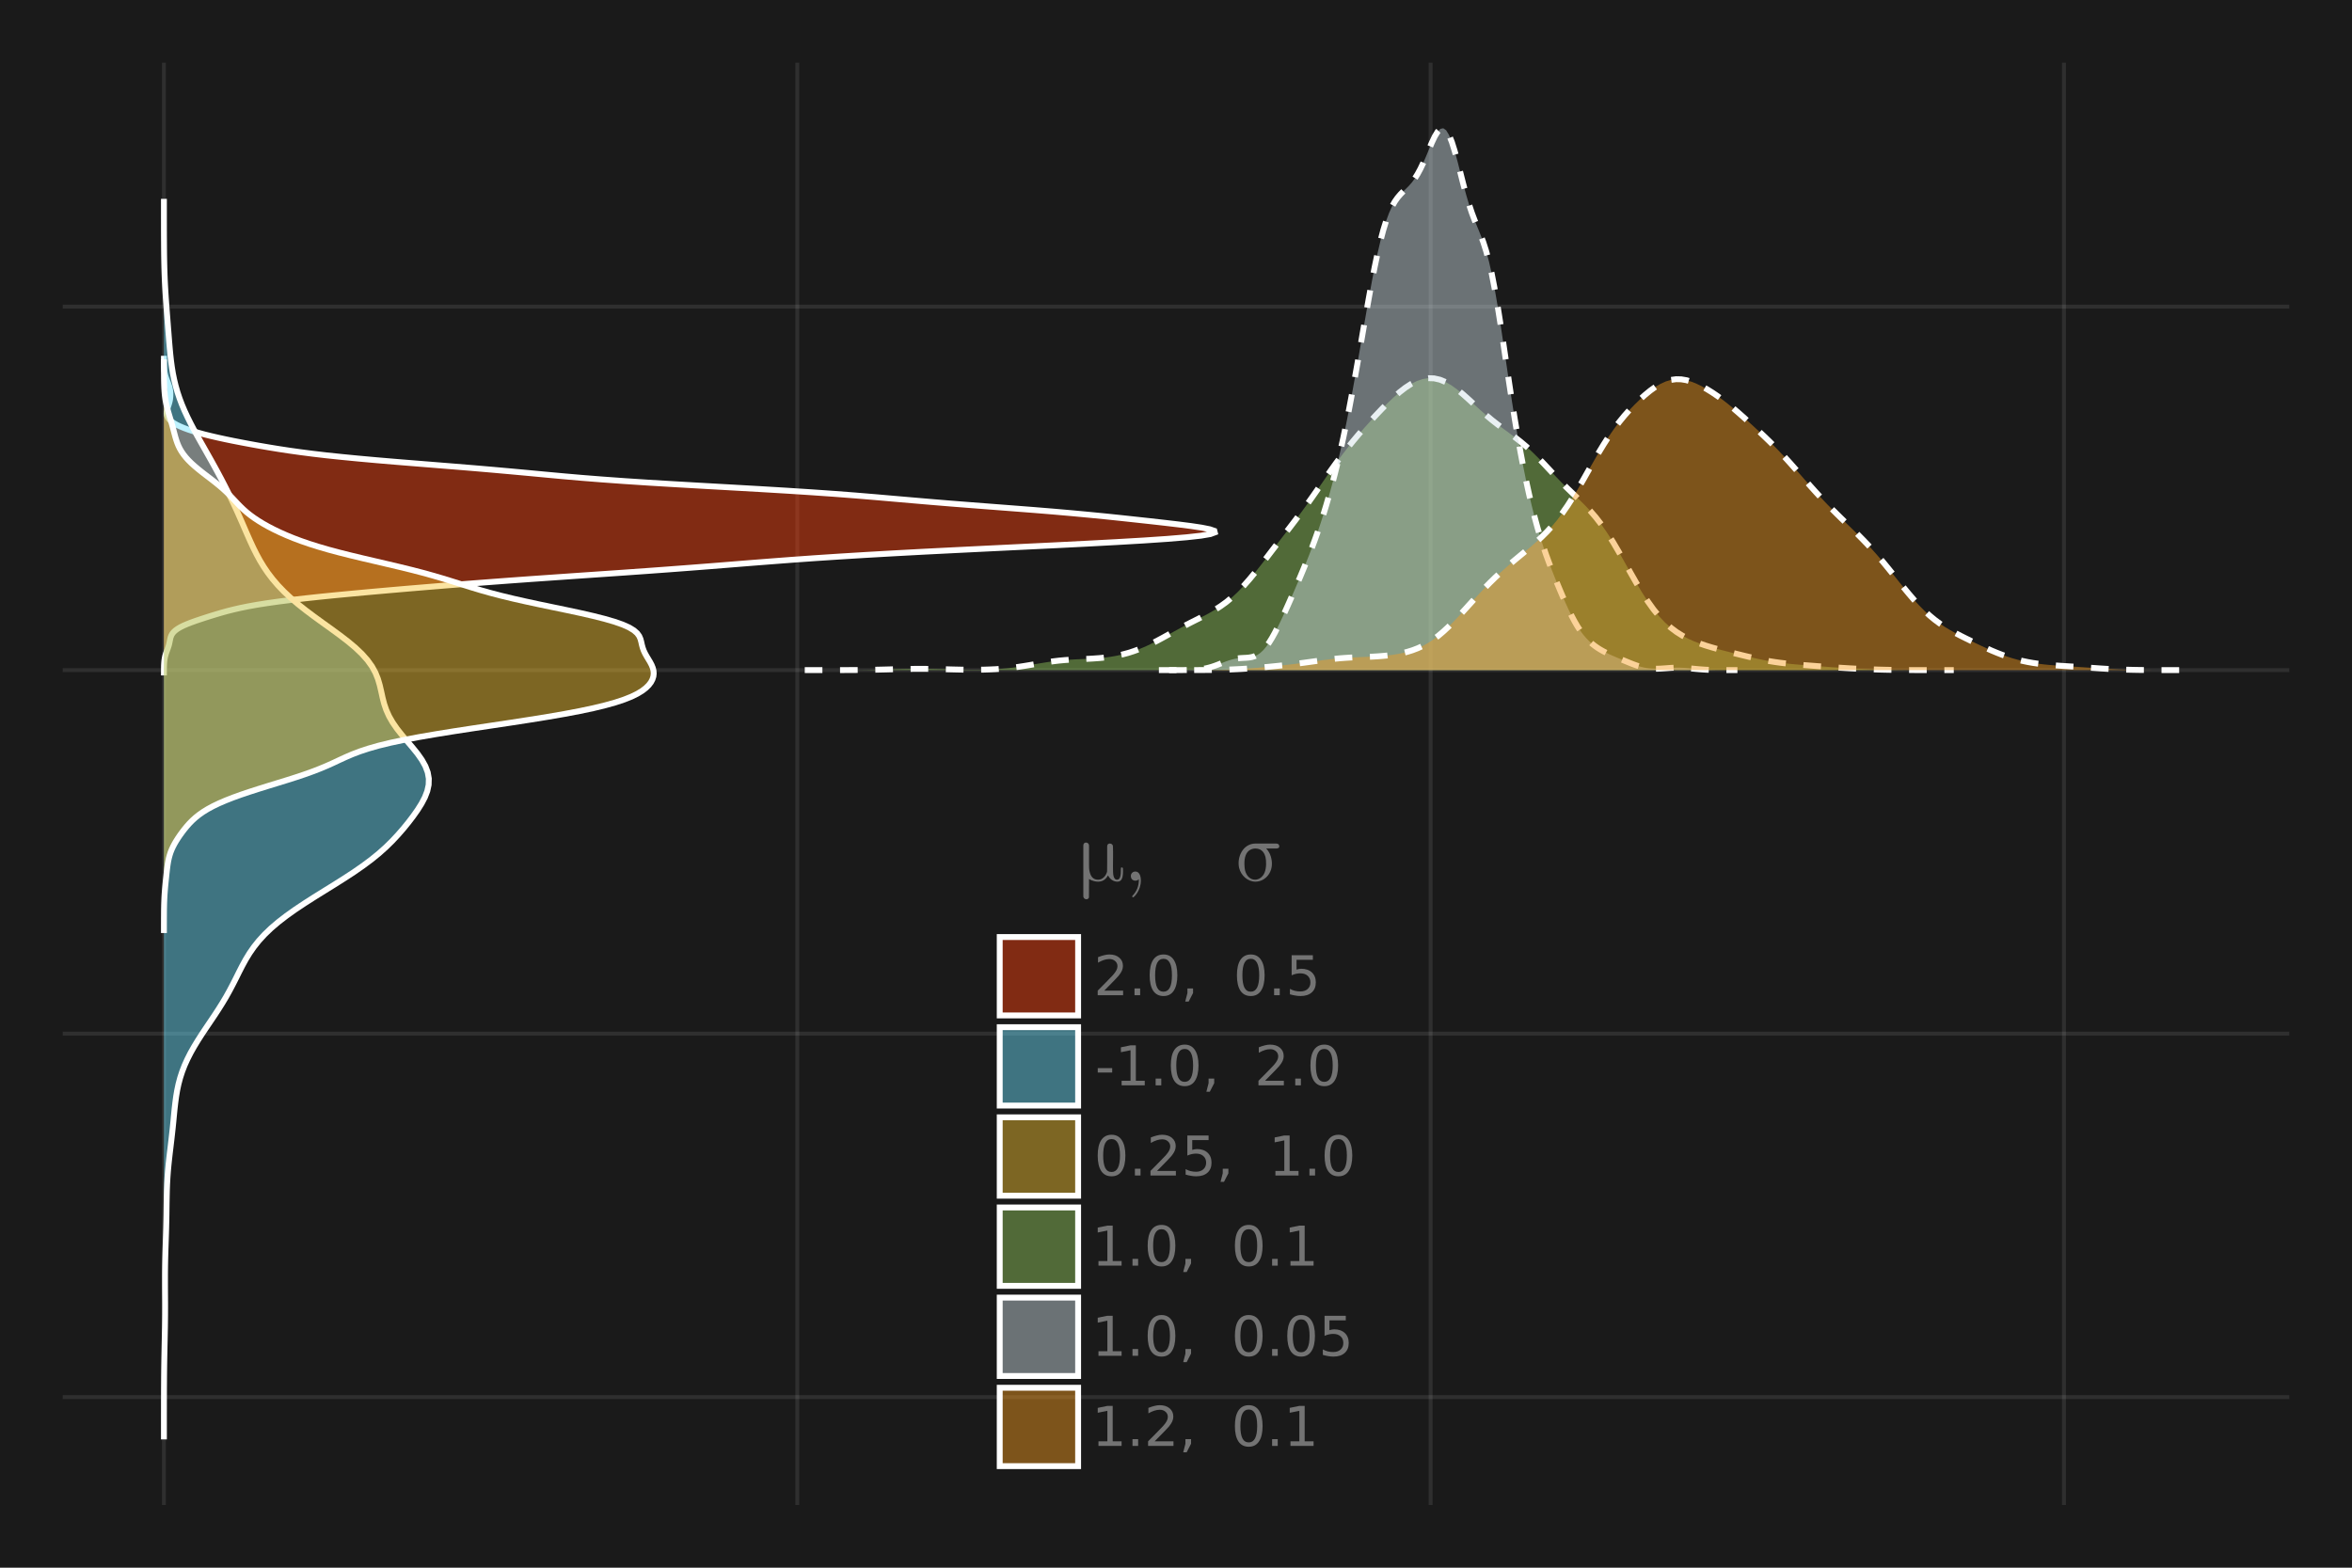 <?xml version="1.0" encoding="UTF-8"?>
<svg xmlns="http://www.w3.org/2000/svg" xmlns:xlink="http://www.w3.org/1999/xlink" width="450pt" height="300pt" viewBox="0 0 450 300" version="1.1">
<defs>
<g>
<symbol overflow="visible" id="8CtLPZTx0-0">
<path style="stroke:none;" d=""/>
</symbol>
<symbol overflow="visible" id="8CtLPZTx0-1">
<path style="stroke:none;" d="M 8.656 -2.359 C 8.625 -2.531 8.484 -2.531 8.438 -2.531 C 8.266 -2.531 8.266 -2.453 8.266 -2.234 C 8.266 -1.156 8.203 -0.188 7.531 -0.188 C 7.078 -0.188 6.938 -0.609 6.844 -0.938 C 6.75 -1.297 6.766 -2.078 6.75 -2.656 L 6.766 -4.438 C 6.75 -4.688 6.766 -5.312 6.766 -5.562 C 6.75 -5.938 6.766 -6.562 6.734 -6.672 C 6.672 -6.969 6.391 -7.109 6.141 -7.109 C 6.062 -7.109 5.641 -7.094 5.641 -6.531 L 5.641 -3.453 L 5.625 -1.766 C 5.641 -1.688 5.219 -0.188 3.875 -0.188 C 3.047 -0.188 2.531 -0.719 2.312 -1.609 C 2.172 -2.094 2.172 -2.562 2.172 -3.016 L 2.172 -5.797 C 2.172 -6.141 2.188 -6.766 2.156 -6.844 C 2.094 -7.125 1.859 -7.297 1.578 -7.297 C 1.531 -7.297 1.078 -7.281 1.078 -6.703 L 1.078 2.859 C 1.078 3.047 1.094 3.125 1.094 3.125 C 1.156 3.359 1.391 3.562 1.672 3.562 C 2.016 3.562 2.125 3.266 2.156 3.219 C 2.172 3.062 2.172 2.219 2.172 -0.328 C 2.828 0.109 3.578 0.188 3.906 0.188 C 5.062 0.188 5.531 -0.562 5.812 -1.016 C 6.141 -0.281 6.859 0.188 7.594 0.188 C 8.172 0.188 8.453 -0.203 8.578 -0.719 C 8.719 -1.312 8.656 -2.359 8.656 -2.359 Z M 8.656 -2.359 "/>
</symbol>
<symbol overflow="visible" id="8CtLPZTx0-2">
<path style="stroke:none;" d="M 8.719 -6.719 C 8.609 -7.109 8.266 -7.109 7.969 -7.109 L 4.203 -7.109 C 1.719 -7.109 0.578 -4.391 1.062 -2.422 C 1.422 -0.969 2.688 0.188 4.188 0.188 C 6.141 0.188 7.844 -1.812 7.188 -4.359 C 7.125 -4.641 6.938 -5.422 6.234 -6.156 L 8.047 -6.156 C 8.266 -6.156 8.859 -6.156 8.719 -6.719 Z M 6.094 -4.547 C 6.281 -3.781 6.281 -2.422 5.938 -1.578 C 5.547 -0.609 4.75 -0.188 4.109 -0.188 C 3.297 -0.188 2.484 -0.781 2.188 -1.969 C 2.078 -2.453 1.938 -3.812 2.281 -4.781 C 2.672 -5.922 3.609 -6.156 4.172 -6.156 C 5.562 -6.156 5.953 -5.062 6.094 -4.547 Z M 6.094 -4.547 "/>
</symbol>
<symbol overflow="visible" id="8CtLPZTx1-0">
<path style="stroke:none;" d="M 0.828 0 L 7.422 0 L 7.422 -8.859 L 0.828 -8.859 Z M 1.656 -0.828 L 1.656 -8.031 L 6.594 -8.031 L 6.594 -0.828 Z M 1.656 -0.828 "/>
</symbol>
<symbol overflow="visible" id="8CtLPZTx1-1">
<path style="stroke:none;" d="M 3.344 -0.016 C 3.344 -1.078 2.953 -1.75 2.297 -1.75 C 1.719 -1.75 1.422 -1.297 1.422 -0.875 C 1.422 -0.453 1.703 0 2.297 0 C 2.547 0 2.766 -0.094 2.953 -0.266 C 2.984 1.047 2.531 2.047 1.797 2.828 C 1.703 2.922 1.688 2.938 1.688 3 C 1.688 3.125 1.766 3.188 1.844 3.188 C 2.047 3.188 3.344 1.875 3.344 -0.016 Z M 3.344 -0.016 "/>
</symbol>
<symbol overflow="visible" id="8CtLPZTx2-0">
<path style="stroke:none;" d="M 0.516 1.859 L 0.516 -7.406 L 5.766 -7.406 L 5.766 1.859 Z M 1.109 1.266 L 5.188 1.266 L 5.188 -6.812 L 1.109 -6.812 Z M 1.109 1.266 "/>
</symbol>
<symbol overflow="visible" id="8CtLPZTx2-1">
<path style="stroke:none;" d="M 2.016 -0.875 L 5.625 -0.875 L 5.625 0 L 0.766 0 L 0.766 -0.875 C 1.16 -1.281 1.695 -1.82 2.375 -2.5 C 3.051 -3.188 3.477 -3.629 3.656 -3.828 C 3.988 -4.203 4.219 -4.52 4.344 -4.781 C 4.477 -5.039 4.547 -5.297 4.547 -5.547 C 4.547 -5.953 4.398 -6.281 4.109 -6.531 C 3.828 -6.789 3.457 -6.922 3 -6.922 C 2.676 -6.922 2.332 -6.863 1.969 -6.75 C 1.613 -6.633 1.234 -6.461 0.828 -6.234 L 0.828 -7.281 C 1.242 -7.445 1.629 -7.57 1.984 -7.656 C 2.348 -7.75 2.68 -7.797 2.984 -7.797 C 3.773 -7.797 4.406 -7.598 4.875 -7.203 C 5.352 -6.805 5.594 -6.273 5.594 -5.609 C 5.594 -5.297 5.531 -5 5.406 -4.719 C 5.289 -4.438 5.078 -4.102 4.766 -3.719 C 4.68 -3.613 4.41 -3.32 3.953 -2.844 C 3.492 -2.375 2.848 -1.719 2.016 -0.875 Z M 2.016 -0.875 "/>
</symbol>
<symbol overflow="visible" id="8CtLPZTx2-2">
<path style="stroke:none;" d=""/>
</symbol>
<symbol overflow="visible" id="8CtLPZTx2-3">
<path style="stroke:none;" d="M 3.344 -6.969 C 2.801 -6.969 2.395 -6.707 2.125 -6.188 C 1.863 -5.664 1.734 -4.875 1.734 -3.812 C 1.734 -2.77 1.863 -1.984 2.125 -1.453 C 2.395 -0.93 2.801 -0.672 3.344 -0.672 C 3.875 -0.672 4.273 -0.93 4.547 -1.453 C 4.816 -1.984 4.953 -2.77 4.953 -3.812 C 4.953 -4.875 4.816 -5.664 4.547 -6.188 C 4.273 -6.707 3.875 -6.969 3.344 -6.969 Z M 3.344 -7.797 C 4.195 -7.797 4.848 -7.453 5.297 -6.766 C 5.754 -6.086 5.984 -5.102 5.984 -3.812 C 5.984 -2.531 5.754 -1.547 5.297 -0.859 C 4.848 -0.18 4.195 0.156 3.344 0.156 C 2.477 0.156 1.816 -0.18 1.359 -0.859 C 0.91 -1.547 0.688 -2.531 0.688 -3.812 C 0.688 -5.102 0.91 -6.086 1.359 -6.766 C 1.816 -7.453 2.477 -7.797 3.344 -7.797 Z M 3.344 -7.797 "/>
</symbol>
<symbol overflow="visible" id="8CtLPZTx2-4">
<path style="stroke:none;" d="M 1.125 -1.297 L 2.203 -1.297 L 2.203 0 L 1.125 0 Z M 1.125 -1.297 "/>
</symbol>
<symbol overflow="visible" id="8CtLPZTx2-5">
<path style="stroke:none;" d="M 1.141 -7.656 L 5.203 -7.656 L 5.203 -6.781 L 2.078 -6.781 L 2.078 -4.906 C 2.234 -4.957 2.383 -4.992 2.531 -5.016 C 2.688 -5.047 2.836 -5.062 2.984 -5.062 C 3.836 -5.062 4.516 -4.828 5.016 -4.359 C 5.516 -3.891 5.766 -3.254 5.766 -2.453 C 5.766 -1.629 5.504 -0.988 4.984 -0.531 C 4.473 -0.07 3.754 0.156 2.828 0.156 C 2.504 0.156 2.176 0.125 1.844 0.062 C 1.508 0.008 1.164 -0.066 0.812 -0.172 L 0.812 -1.219 C 1.113 -1.051 1.426 -0.926 1.75 -0.844 C 2.082 -0.758 2.43 -0.719 2.797 -0.719 C 3.391 -0.719 3.859 -0.875 4.203 -1.188 C 4.555 -1.5 4.734 -1.922 4.734 -2.453 C 4.734 -2.984 4.555 -3.406 4.203 -3.719 C 3.859 -4.031 3.391 -4.188 2.797 -4.188 C 2.523 -4.188 2.25 -4.156 1.969 -4.094 C 1.695 -4.031 1.422 -3.938 1.141 -3.812 Z M 1.141 -7.656 "/>
</symbol>
<symbol overflow="visible" id="8CtLPZTx2-6">
<path style="stroke:none;" d="M 1.234 -1.297 L 2.312 -1.297 L 2.312 -0.422 L 1.469 1.219 L 0.812 1.219 L 1.234 -0.422 Z M 1.234 -1.297 "/>
</symbol>
<symbol overflow="visible" id="8CtLPZTx2-7">
<path style="stroke:none;" d="M 1.297 -0.875 L 3 -0.875 L 3 -6.719 L 1.156 -6.344 L 1.156 -7.281 L 2.984 -7.656 L 4.016 -7.656 L 4.016 -0.875 L 5.719 -0.875 L 5.719 0 L 1.297 0 Z M 1.297 -0.875 "/>
</symbol>
<symbol overflow="visible" id="8CtLPZTx3-0">
<path style="stroke:none;" d="M 0.516 1.859 L 0.516 -7.406 L 5.766 -7.406 L 5.766 1.859 Z M 1.109 1.266 L 5.188 1.266 L 5.188 -6.812 L 1.109 -6.812 Z M 1.109 1.266 "/>
</symbol>
<symbol overflow="visible" id="8CtLPZTx3-1">
<path style="stroke:none;" d="M 1.125 -1.297 L 2.203 -1.297 L 2.203 0 L 1.125 0 Z M 1.125 -1.297 "/>
</symbol>
<symbol overflow="visible" id="8CtLPZTx3-2">
<path style="stroke:none;" d="M 0.516 -3.297 L 3.281 -3.297 L 3.281 -2.453 L 0.516 -2.453 Z M 0.516 -3.297 "/>
</symbol>
<symbol overflow="visible" id="8CtLPZTx3-3">
<path style="stroke:none;" d="M 1.297 -0.875 L 3 -0.875 L 3 -6.719 L 1.156 -6.344 L 1.156 -7.281 L 2.984 -7.656 L 4.016 -7.656 L 4.016 -0.875 L 5.719 -0.875 L 5.719 0 L 1.297 0 Z M 1.297 -0.875 "/>
</symbol>
<symbol overflow="visible" id="8CtLPZTx3-4">
<path style="stroke:none;" d="M 3.344 -6.969 C 2.801 -6.969 2.395 -6.707 2.125 -6.188 C 1.863 -5.664 1.734 -4.875 1.734 -3.812 C 1.734 -2.77 1.863 -1.984 2.125 -1.453 C 2.395 -0.93 2.801 -0.672 3.344 -0.672 C 3.875 -0.672 4.273 -0.93 4.547 -1.453 C 4.816 -1.984 4.953 -2.77 4.953 -3.812 C 4.953 -4.875 4.816 -5.664 4.547 -6.188 C 4.273 -6.707 3.875 -6.969 3.344 -6.969 Z M 3.344 -7.797 C 4.195 -7.797 4.848 -7.453 5.297 -6.766 C 5.754 -6.086 5.984 -5.102 5.984 -3.812 C 5.984 -2.531 5.754 -1.547 5.297 -0.859 C 4.848 -0.18 4.195 0.156 3.344 0.156 C 2.477 0.156 1.816 -0.18 1.359 -0.859 C 0.91 -1.547 0.688 -2.531 0.688 -3.812 C 0.688 -5.102 0.91 -6.086 1.359 -6.766 C 1.816 -7.453 2.477 -7.797 3.344 -7.797 Z M 3.344 -7.797 "/>
</symbol>
<symbol overflow="visible" id="8CtLPZTx4-0">
<path style="stroke:none;" d="M 0.516 1.859 L 0.516 -7.406 L 5.766 -7.406 L 5.766 1.859 Z M 1.109 1.266 L 5.188 1.266 L 5.188 -6.812 L 1.109 -6.812 Z M 1.109 1.266 "/>
</symbol>
<symbol overflow="visible" id="8CtLPZTx4-1">
<path style="stroke:none;" d="M 3.344 -6.969 C 2.801 -6.969 2.395 -6.707 2.125 -6.188 C 1.863 -5.664 1.734 -4.875 1.734 -3.812 C 1.734 -2.77 1.863 -1.984 2.125 -1.453 C 2.395 -0.93 2.801 -0.672 3.344 -0.672 C 3.875 -0.672 4.273 -0.93 4.547 -1.453 C 4.816 -1.984 4.953 -2.77 4.953 -3.812 C 4.953 -4.875 4.816 -5.664 4.547 -6.188 C 4.273 -6.707 3.875 -6.969 3.344 -6.969 Z M 3.344 -7.797 C 4.195 -7.797 4.848 -7.453 5.297 -6.766 C 5.754 -6.086 5.984 -5.102 5.984 -3.812 C 5.984 -2.531 5.754 -1.547 5.297 -0.859 C 4.848 -0.18 4.195 0.156 3.344 0.156 C 2.477 0.156 1.816 -0.18 1.359 -0.859 C 0.91 -1.547 0.688 -2.531 0.688 -3.812 C 0.688 -5.102 0.91 -6.086 1.359 -6.766 C 1.816 -7.453 2.477 -7.797 3.344 -7.797 Z M 3.344 -7.797 "/>
</symbol>
<symbol overflow="visible" id="8CtLPZTx4-2">
<path style="stroke:none;" d="M 1.234 -1.297 L 2.312 -1.297 L 2.312 -0.422 L 1.469 1.219 L 0.812 1.219 L 1.234 -0.422 Z M 1.234 -1.297 "/>
</symbol>
<symbol overflow="visible" id="8CtLPZTx4-3">
<path style="stroke:none;" d=""/>
</symbol>
<symbol overflow="visible" id="8CtLPZTx5-0">
<path style="stroke:none;" d="M 0.516 1.859 L 0.516 -7.406 L 5.766 -7.406 L 5.766 1.859 Z M 1.109 1.266 L 5.188 1.266 L 5.188 -6.812 L 1.109 -6.812 Z M 1.109 1.266 "/>
</symbol>
<symbol overflow="visible" id="8CtLPZTx5-1">
<path style="stroke:none;" d="M 3.344 -6.969 C 2.801 -6.969 2.395 -6.707 2.125 -6.188 C 1.863 -5.664 1.734 -4.875 1.734 -3.812 C 1.734 -2.77 1.863 -1.984 2.125 -1.453 C 2.395 -0.93 2.801 -0.672 3.344 -0.672 C 3.875 -0.672 4.273 -0.93 4.547 -1.453 C 4.816 -1.984 4.953 -2.77 4.953 -3.812 C 4.953 -4.875 4.816 -5.664 4.547 -6.188 C 4.273 -6.707 3.875 -6.969 3.344 -6.969 Z M 3.344 -7.797 C 4.195 -7.797 4.848 -7.453 5.297 -6.766 C 5.754 -6.086 5.984 -5.102 5.984 -3.812 C 5.984 -2.531 5.754 -1.547 5.297 -0.859 C 4.848 -0.18 4.195 0.156 3.344 0.156 C 2.477 0.156 1.816 -0.18 1.359 -0.859 C 0.91 -1.547 0.688 -2.531 0.688 -3.812 C 0.688 -5.102 0.91 -6.086 1.359 -6.766 C 1.816 -7.453 2.477 -7.797 3.344 -7.797 Z M 3.344 -7.797 "/>
</symbol>
<symbol overflow="visible" id="8CtLPZTx5-2">
<path style="stroke:none;" d="M 1.125 -1.297 L 2.203 -1.297 L 2.203 0 L 1.125 0 Z M 1.125 -1.297 "/>
</symbol>
<symbol overflow="visible" id="8CtLPZTx6-0">
<path style="stroke:none;" d="M 0.516 1.859 L 0.516 -7.406 L 5.766 -7.406 L 5.766 1.859 Z M 1.109 1.266 L 5.188 1.266 L 5.188 -6.812 L 1.109 -6.812 Z M 1.109 1.266 "/>
</symbol>
<symbol overflow="visible" id="8CtLPZTx6-1">
<path style="stroke:none;" d="M 3.344 -6.969 C 2.801 -6.969 2.395 -6.707 2.125 -6.188 C 1.863 -5.664 1.734 -4.875 1.734 -3.812 C 1.734 -2.77 1.863 -1.984 2.125 -1.453 C 2.395 -0.93 2.801 -0.672 3.344 -0.672 C 3.875 -0.672 4.273 -0.93 4.547 -1.453 C 4.816 -1.984 4.953 -2.77 4.953 -3.812 C 4.953 -4.875 4.816 -5.664 4.547 -6.188 C 4.273 -6.707 3.875 -6.969 3.344 -6.969 Z M 3.344 -7.797 C 4.195 -7.797 4.848 -7.453 5.297 -6.766 C 5.754 -6.086 5.984 -5.102 5.984 -3.812 C 5.984 -2.531 5.754 -1.547 5.297 -0.859 C 4.848 -0.18 4.195 0.156 3.344 0.156 C 2.477 0.156 1.816 -0.18 1.359 -0.859 C 0.91 -1.547 0.688 -2.531 0.688 -3.812 C 0.688 -5.102 0.91 -6.086 1.359 -6.766 C 1.816 -7.453 2.477 -7.797 3.344 -7.797 Z M 3.344 -7.797 "/>
</symbol>
<symbol overflow="visible" id="8CtLPZTx6-2">
<path style="stroke:none;" d="M 2.016 -0.875 L 5.625 -0.875 L 5.625 0 L 0.766 0 L 0.766 -0.875 C 1.16 -1.281 1.695 -1.82 2.375 -2.5 C 3.051 -3.188 3.477 -3.629 3.656 -3.828 C 3.988 -4.203 4.219 -4.52 4.344 -4.781 C 4.477 -5.039 4.547 -5.297 4.547 -5.547 C 4.547 -5.953 4.398 -6.281 4.109 -6.531 C 3.828 -6.789 3.457 -6.922 3 -6.922 C 2.676 -6.922 2.332 -6.863 1.969 -6.75 C 1.613 -6.633 1.234 -6.461 0.828 -6.234 L 0.828 -7.281 C 1.242 -7.445 1.629 -7.57 1.984 -7.656 C 2.348 -7.75 2.68 -7.797 2.984 -7.797 C 3.773 -7.797 4.406 -7.598 4.875 -7.203 C 5.352 -6.805 5.594 -6.273 5.594 -5.609 C 5.594 -5.297 5.531 -5 5.406 -4.719 C 5.289 -4.438 5.078 -4.102 4.766 -3.719 C 4.68 -3.613 4.41 -3.32 3.953 -2.844 C 3.492 -2.375 2.848 -1.719 2.016 -0.875 Z M 2.016 -0.875 "/>
</symbol>
<symbol overflow="visible" id="8CtLPZTx6-3">
<path style="stroke:none;" d="M 1.234 -1.297 L 2.312 -1.297 L 2.312 -0.422 L 1.469 1.219 L 0.812 1.219 L 1.234 -0.422 Z M 1.234 -1.297 "/>
</symbol>
<symbol overflow="visible" id="8CtLPZTx6-4">
<path style="stroke:none;" d=""/>
</symbol>
<symbol overflow="visible" id="8CtLPZTx6-5">
<path style="stroke:none;" d="M 1.297 -0.875 L 3 -0.875 L 3 -6.719 L 1.156 -6.344 L 1.156 -7.281 L 2.984 -7.656 L 4.016 -7.656 L 4.016 -0.875 L 5.719 -0.875 L 5.719 0 L 1.297 0 Z M 1.297 -0.875 "/>
</symbol>
<symbol overflow="visible" id="8CtLPZTx6-6">
<path style="stroke:none;" d="M 1.125 -1.297 L 2.203 -1.297 L 2.203 0 L 1.125 0 Z M 1.125 -1.297 "/>
</symbol>
<symbol overflow="visible" id="8CtLPZTx7-0">
<path style="stroke:none;" d="M 0.516 1.859 L 0.516 -7.406 L 5.766 -7.406 L 5.766 1.859 Z M 1.109 1.266 L 5.188 1.266 L 5.188 -6.812 L 1.109 -6.812 Z M 1.109 1.266 "/>
</symbol>
<symbol overflow="visible" id="8CtLPZTx7-1">
<path style="stroke:none;" d="M 1.125 -1.297 L 2.203 -1.297 L 2.203 0 L 1.125 0 Z M 1.125 -1.297 "/>
</symbol>
<symbol overflow="visible" id="8CtLPZTx8-0">
<path style="stroke:none;" d="M 0.516 1.859 L 0.516 -7.406 L 5.766 -7.406 L 5.766 1.859 Z M 1.109 1.266 L 5.188 1.266 L 5.188 -6.812 L 1.109 -6.812 Z M 1.109 1.266 "/>
</symbol>
<symbol overflow="visible" id="8CtLPZTx8-1">
<path style="stroke:none;" d="M 1.141 -7.656 L 5.203 -7.656 L 5.203 -6.781 L 2.078 -6.781 L 2.078 -4.906 C 2.234 -4.957 2.383 -4.992 2.531 -5.016 C 2.688 -5.047 2.836 -5.062 2.984 -5.062 C 3.836 -5.062 4.516 -4.828 5.016 -4.359 C 5.516 -3.891 5.766 -3.254 5.766 -2.453 C 5.766 -1.629 5.504 -0.988 4.984 -0.531 C 4.473 -0.07 3.754 0.156 2.828 0.156 C 2.504 0.156 2.176 0.125 1.844 0.062 C 1.508 0.008 1.164 -0.066 0.812 -0.172 L 0.812 -1.219 C 1.113 -1.051 1.426 -0.926 1.75 -0.844 C 2.082 -0.758 2.43 -0.719 2.797 -0.719 C 3.391 -0.719 3.859 -0.875 4.203 -1.188 C 4.555 -1.5 4.734 -1.922 4.734 -2.453 C 4.734 -2.984 4.555 -3.406 4.203 -3.719 C 3.859 -4.031 3.391 -4.188 2.797 -4.188 C 2.523 -4.188 2.25 -4.156 1.969 -4.094 C 1.695 -4.031 1.422 -3.938 1.141 -3.812 Z M 1.141 -7.656 "/>
</symbol>
<symbol overflow="visible" id="8CtLPZTx9-0">
<path style="stroke:none;" d="M 0.516 1.859 L 0.516 -7.406 L 5.766 -7.406 L 5.766 1.859 Z M 1.109 1.266 L 5.188 1.266 L 5.188 -6.812 L 1.109 -6.812 Z M 1.109 1.266 "/>
</symbol>
<symbol overflow="visible" id="8CtLPZTx9-1">
<path style="stroke:none;" d="M 1.297 -0.875 L 3 -0.875 L 3 -6.719 L 1.156 -6.344 L 1.156 -7.281 L 2.984 -7.656 L 4.016 -7.656 L 4.016 -0.875 L 5.719 -0.875 L 5.719 0 L 1.297 0 Z M 1.297 -0.875 "/>
</symbol>
<symbol overflow="visible" id="8CtLPZTx9-2">
<path style="stroke:none;" d="M 1.125 -1.297 L 2.203 -1.297 L 2.203 0 L 1.125 0 Z M 1.125 -1.297 "/>
</symbol>
<symbol overflow="visible" id="8CtLPZTx9-3">
<path style="stroke:none;" d="M 1.234 -1.297 L 2.312 -1.297 L 2.312 -0.422 L 1.469 1.219 L 0.812 1.219 L 1.234 -0.422 Z M 1.234 -1.297 "/>
</symbol>
<symbol overflow="visible" id="8CtLPZTx9-4">
<path style="stroke:none;" d=""/>
</symbol>
<symbol overflow="visible" id="8CtLPZTx9-5">
<path style="stroke:none;" d="M 3.344 -6.969 C 2.801 -6.969 2.395 -6.707 2.125 -6.188 C 1.863 -5.664 1.734 -4.875 1.734 -3.812 C 1.734 -2.77 1.863 -1.984 2.125 -1.453 C 2.395 -0.93 2.801 -0.672 3.344 -0.672 C 3.875 -0.672 4.273 -0.93 4.547 -1.453 C 4.816 -1.984 4.953 -2.77 4.953 -3.812 C 4.953 -4.875 4.816 -5.664 4.547 -6.188 C 4.273 -6.707 3.875 -6.969 3.344 -6.969 Z M 3.344 -7.797 C 4.195 -7.797 4.848 -7.453 5.297 -6.766 C 5.754 -6.086 5.984 -5.102 5.984 -3.812 C 5.984 -2.531 5.754 -1.547 5.297 -0.859 C 4.848 -0.18 4.195 0.156 3.344 0.156 C 2.477 0.156 1.816 -0.18 1.359 -0.859 C 0.91 -1.547 0.688 -2.531 0.688 -3.812 C 0.688 -5.102 0.91 -6.086 1.359 -6.766 C 1.816 -7.453 2.477 -7.797 3.344 -7.797 Z M 3.344 -7.797 "/>
</symbol>
<symbol overflow="visible" id="8CtLPZTx10-0">
<path style="stroke:none;" d="M 0.516 1.859 L 0.516 -7.406 L 5.766 -7.406 L 5.766 1.859 Z M 1.109 1.266 L 5.188 1.266 L 5.188 -6.812 L 1.109 -6.812 Z M 1.109 1.266 "/>
</symbol>
<symbol overflow="visible" id="8CtLPZTx10-1">
<path style="stroke:none;" d="M 2.016 -0.875 L 5.625 -0.875 L 5.625 0 L 0.766 0 L 0.766 -0.875 C 1.16 -1.281 1.695 -1.82 2.375 -2.5 C 3.051 -3.188 3.477 -3.629 3.656 -3.828 C 3.988 -4.203 4.219 -4.52 4.344 -4.781 C 4.477 -5.039 4.547 -5.297 4.547 -5.547 C 4.547 -5.953 4.398 -6.281 4.109 -6.531 C 3.828 -6.789 3.457 -6.922 3 -6.922 C 2.676 -6.922 2.332 -6.863 1.969 -6.75 C 1.613 -6.633 1.234 -6.461 0.828 -6.234 L 0.828 -7.281 C 1.242 -7.445 1.629 -7.57 1.984 -7.656 C 2.348 -7.75 2.68 -7.797 2.984 -7.797 C 3.773 -7.797 4.406 -7.598 4.875 -7.203 C 5.352 -6.805 5.594 -6.273 5.594 -5.609 C 5.594 -5.297 5.531 -5 5.406 -4.719 C 5.289 -4.438 5.078 -4.102 4.766 -3.719 C 4.68 -3.613 4.41 -3.32 3.953 -2.844 C 3.492 -2.375 2.848 -1.719 2.016 -0.875 Z M 2.016 -0.875 "/>
</symbol>
<symbol overflow="visible" id="8CtLPZTx11-0">
<path style="stroke:none;" d="M 0.516 1.859 L 0.516 -7.406 L 5.766 -7.406 L 5.766 1.859 Z M 1.109 1.266 L 5.188 1.266 L 5.188 -6.812 L 1.109 -6.812 Z M 1.109 1.266 "/>
</symbol>
<symbol overflow="visible" id="8CtLPZTx11-1">
<path style="stroke:none;" d=""/>
</symbol>
<symbol overflow="visible" id="8CtLPZTx12-0">
<path style="stroke:none;" d="M 0.516 1.859 L 0.516 -7.406 L 5.766 -7.406 L 5.766 1.859 Z M 1.109 1.266 L 5.188 1.266 L 5.188 -6.812 L 1.109 -6.812 Z M 1.109 1.266 "/>
</symbol>
<symbol overflow="visible" id="8CtLPZTx12-1">
<path style="stroke:none;" d="M 1.125 -1.297 L 2.203 -1.297 L 2.203 0 L 1.125 0 Z M 1.125 -1.297 "/>
</symbol>
</g>
<clipPath id="clip1">
  <path d="M 15 22 L 98 22 L 98 288 L 15 288 Z M 15 22 "/>
</clipPath>
<clipPath id="clip2">
  <path d="M 207 12 L 349 12 L 349 145 L 207 145 Z M 207 12 "/>
</clipPath>
</defs>
<g id="surface1">
<rect x="0" y="0" width="450" height="300" style="fill:rgb(10.196%,10.196%,10.196%);fill-opacity:1;stroke:none;"/>
<path style="fill:none;stroke-width:1;stroke-linecap:butt;stroke-linejoin:miter;stroke:rgb(100%,100%,100%);stroke-opacity:0.09;stroke-miterlimit:10;" d="M 41.818 384 L 41.818 16 " transform="matrix(0.75,0,0,0.75,0,0)"/>
<path style="fill:none;stroke-width:1;stroke-linecap:butt;stroke-linejoin:miter;stroke:rgb(100%,100%,100%);stroke-opacity:0.09;stroke-miterlimit:10;" d="M 203.385 384 L 203.385 16 " transform="matrix(0.75,0,0,0.75,0,0)"/>
<path style="fill:none;stroke-width:1;stroke-linecap:butt;stroke-linejoin:miter;stroke:rgb(100%,100%,100%);stroke-opacity:0.09;stroke-miterlimit:10;" d="M 364.953 384 L 364.953 16 " transform="matrix(0.75,0,0,0.75,0,0)"/>
<path style="fill:none;stroke-width:1;stroke-linecap:butt;stroke-linejoin:miter;stroke:rgb(100%,100%,100%);stroke-opacity:0.09;stroke-miterlimit:10;" d="M 526.521 384 L 526.521 16 " transform="matrix(0.75,0,0,0.75,0,0)"/>
<path style="fill:none;stroke-width:1;stroke-linecap:butt;stroke-linejoin:miter;stroke:rgb(100%,100%,100%);stroke-opacity:0.09;stroke-miterlimit:10;" d="M 16 356.474 L 584 356.474 " transform="matrix(0.75,0,0,0.75,0,0)"/>
<path style="fill:none;stroke-width:1;stroke-linecap:butt;stroke-linejoin:miter;stroke:rgb(100%,100%,100%);stroke-opacity:0.09;stroke-miterlimit:10;" d="M 16 263.724 L 584 263.724 " transform="matrix(0.75,0,0,0.75,0,0)"/>
<path style="fill:none;stroke-width:1;stroke-linecap:butt;stroke-linejoin:miter;stroke:rgb(100%,100%,100%);stroke-opacity:0.09;stroke-miterlimit:10;" d="M 16 170.979 L 584 170.979 " transform="matrix(0.75,0,0,0.75,0,0)"/>
<path style="fill:none;stroke-width:1;stroke-linecap:butt;stroke-linejoin:miter;stroke:rgb(100%,100%,100%);stroke-opacity:0.09;stroke-miterlimit:10;" d="M 16 78.234 L 584 78.234 " transform="matrix(0.75,0,0,0.75,0,0)"/>
<path style=" stroke:none;fill-rule:nonzero;fill:rgb(100%,25.49%,5.098%);fill-opacity:0.45;" d="M 31.363 129.254 L 31.363 128.641 L 31.367 128.332 L 31.367 128.023 L 31.375 127.719 L 31.379 127.41 L 31.395 127.102 L 31.414 126.793 L 31.441 126.488 L 31.48 126.18 L 31.535 125.871 L 31.605 125.566 L 31.691 125.258 L 31.789 124.949 L 31.898 124.645 L 32.125 124.027 L 32.23 123.719 L 32.32 123.414 L 32.395 123.105 L 32.461 122.797 L 32.52 122.492 L 32.586 122.184 L 32.672 121.875 L 32.797 121.57 L 32.973 121.262 L 33.219 120.953 L 33.547 120.648 L 33.969 120.34 L 34.484 120.031 L 35.102 119.723 L 35.812 119.418 L 36.602 119.109 L 37.461 118.801 L 38.367 118.496 L 39.305 118.188 L 40.273 117.879 L 41.27 117.574 L 42.309 117.266 L 43.414 116.957 L 44.621 116.652 L 45.961 116.344 L 47.477 116.035 L 49.191 115.727 L 51.137 115.422 L 53.32 115.113 L 55.746 114.805 L 58.402 114.5 L 61.277 114.191 L 64.336 113.883 L 67.559 113.578 L 70.914 113.27 L 74.383 112.961 L 77.941 112.652 L 81.594 112.348 L 85.344 112.039 L 89.199 111.73 L 93.184 111.426 L 97.301 111.117 L 101.555 110.809 L 105.93 110.504 L 110.383 110.195 L 114.863 109.887 L 119.316 109.582 L 123.68 109.273 L 127.91 108.965 L 131.992 108.656 L 135.934 108.352 L 139.785 108.043 L 143.617 107.734 L 147.523 107.43 L 151.59 107.121 L 155.914 106.812 L 160.562 106.508 L 165.574 106.199 L 170.961 105.891 L 176.699 105.582 L 182.738 105.277 L 188.988 104.969 L 195.344 104.66 L 201.664 104.355 L 207.793 104.047 L 213.559 103.738 L 218.789 103.434 L 223.32 103.125 L 227.02 102.816 L 229.789 102.512 L 231.586 102.203 L 232.418 101.895 L 232.34 101.586 L 231.465 101.281 L 229.922 100.973 L 227.875 100.664 L 225.477 100.359 L 222.855 100.051 L 220.117 99.742 L 217.316 99.438 L 214.453 99.129 L 211.496 98.82 L 208.387 98.516 L 205.074 98.207 L 201.527 97.898 L 197.758 97.59 L 193.816 97.285 L 189.789 96.977 L 185.785 96.668 L 181.883 96.363 L 178.137 96.055 L 174.535 95.746 L 171.016 95.441 L 167.465 95.133 L 163.75 94.824 L 159.742 94.516 L 155.359 94.211 L 150.566 93.902 L 145.422 93.594 L 140.035 93.289 L 134.574 92.98 L 129.219 92.672 L 124.133 92.367 L 119.434 92.059 L 115.164 91.75 L 111.301 91.445 L 107.754 91.137 L 104.41 90.828 L 101.133 90.52 L 97.809 90.215 L 94.367 89.906 L 90.773 89.598 L 87.043 89.293 L 83.219 88.984 L 79.383 88.676 L 75.609 88.371 L 71.98 88.062 L 68.555 87.754 L 65.383 87.445 L 62.477 87.141 L 59.836 86.832 L 57.445 86.523 L 55.262 86.219 L 53.246 85.91 L 51.363 85.602 L 49.582 85.297 L 47.879 84.988 L 46.238 84.68 L 44.668 84.375 L 43.164 84.066 L 41.742 83.758 L 40.406 83.449 L 39.164 83.145 L 38.027 82.836 L 36.988 82.527 L 36.051 82.223 L 35.211 81.914 L 34.473 81.605 L 33.832 81.301 L 33.285 80.992 L 32.836 80.684 L 32.48 80.375 L 32.215 80.07 L 32.031 79.762 L 31.922 79.453 L 31.879 79.148 L 31.887 78.84 L 31.938 78.531 L 32.02 78.227 L 32.117 77.918 L 32.223 77.609 L 32.32 77.305 L 32.41 76.996 L 32.484 76.688 L 32.539 76.379 L 32.574 76.074 L 32.594 75.766 L 32.602 75.457 L 32.59 75.152 L 32.562 74.844 L 32.516 74.535 L 32.449 74.23 L 32.367 73.922 L 32.266 73.613 L 32.152 73.309 L 31.91 72.691 L 31.797 72.383 L 31.695 72.078 L 31.605 71.77 L 31.535 71.461 L 31.48 71.156 L 31.441 70.848 L 31.414 70.539 L 31.395 70.234 L 31.383 69.926 L 31.367 69.309 L 31.367 69.004 L 31.363 68.695 L 31.363 68.082 Z M 31.363 129.254 "/>
<path style="fill:none;stroke-width:1.5;stroke-linecap:butt;stroke-linejoin:miter;stroke:rgb(100%,100%,100%);stroke-opacity:1;stroke-miterlimit:10;" d="M 41.818 172.339 L 41.818 171.521 L 41.823 171.109 L 41.823 170.698 L 41.833 170.292 L 41.839 169.88 L 41.859 169.469 L 41.885 169.057 L 41.922 168.651 L 41.974 168.24 L 42.047 167.828 L 42.141 167.422 L 42.255 167.01 L 42.385 166.599 L 42.531 166.193 L 42.833 165.37 L 42.974 164.958 L 43.094 164.552 L 43.193 164.141 L 43.281 163.729 L 43.359 163.323 L 43.448 162.911 L 43.562 162.5 L 43.729 162.094 L 43.964 161.682 L 44.292 161.271 L 44.729 160.865 L 45.292 160.453 L 45.979 160.042 L 46.802 159.63 L 47.75 159.224 L 48.802 158.812 L 49.948 158.401 L 51.156 157.995 L 52.406 157.583 L 53.698 157.172 L 55.026 156.766 L 56.411 156.354 L 57.885 155.943 L 59.495 155.536 L 61.281 155.125 L 63.302 154.714 L 65.589 154.302 L 68.182 153.896 L 71.094 153.484 L 74.328 153.073 L 77.87 152.667 L 81.703 152.255 L 85.781 151.844 L 90.078 151.438 L 94.552 151.026 L 99.177 150.615 L 103.922 150.203 L 108.792 149.797 L 113.792 149.385 L 118.932 148.974 L 124.245 148.568 L 129.734 148.156 L 135.406 147.745 L 141.24 147.339 L 147.177 146.927 L 153.151 146.516 L 159.089 146.109 L 164.906 145.698 L 170.547 145.286 L 175.99 144.875 L 181.245 144.469 L 186.38 144.057 L 191.49 143.646 L 196.698 143.24 L 202.12 142.828 L 207.885 142.417 L 214.083 142.01 L 220.766 141.599 L 227.948 141.188 L 235.599 140.776 L 243.651 140.37 L 251.984 139.958 L 260.458 139.547 L 268.885 139.141 L 277.057 138.729 L 284.745 138.318 L 291.719 137.911 L 297.76 137.5 L 302.693 137.089 L 306.385 136.682 L 308.781 136.271 L 309.891 135.859 L 309.786 135.448 L 308.62 135.042 L 306.562 134.63 L 303.833 134.219 L 300.635 133.812 L 297.141 133.401 L 293.49 132.99 L 289.755 132.583 L 285.938 132.172 L 281.995 131.76 L 277.849 131.354 L 273.432 130.943 L 268.703 130.531 L 263.677 130.12 L 258.422 129.714 L 253.052 129.302 L 247.714 128.891 L 242.51 128.484 L 237.516 128.073 L 232.714 127.661 L 228.021 127.255 L 223.286 126.844 L 218.333 126.432 L 212.99 126.021 L 207.146 125.615 L 200.755 125.203 L 193.896 124.792 L 186.714 124.385 L 179.432 123.974 L 172.292 123.562 L 165.51 123.156 L 159.245 122.745 L 153.552 122.333 L 148.401 121.927 L 143.672 121.516 L 139.214 121.104 L 134.844 120.693 L 130.411 120.286 L 125.823 119.875 L 121.031 119.464 L 116.057 119.057 L 110.958 118.646 L 105.844 118.234 L 100.812 117.828 L 95.974 117.417 L 91.406 117.005 L 87.177 116.594 L 83.302 116.188 L 79.781 115.776 L 76.594 115.365 L 73.682 114.958 L 70.995 114.547 L 68.484 114.135 L 66.109 113.729 L 63.839 113.318 L 61.651 112.906 L 59.557 112.5 L 57.552 112.089 L 55.656 111.677 L 53.875 111.266 L 52.219 110.859 L 50.703 110.448 L 49.318 110.036 L 48.068 109.63 L 46.948 109.219 L 45.964 108.807 L 45.109 108.401 L 44.38 107.99 L 43.781 107.578 L 43.307 107.167 L 42.953 106.76 L 42.708 106.349 L 42.562 105.938 L 42.505 105.531 L 42.516 105.12 L 42.583 104.708 L 42.693 104.302 L 42.823 103.891 L 42.964 103.479 L 43.094 103.073 L 43.214 102.661 L 43.312 102.25 L 43.385 101.839 L 43.432 101.432 L 43.458 101.021 L 43.469 100.609 L 43.453 100.203 L 43.417 99.792 L 43.354 99.38 L 43.266 98.974 L 43.156 98.562 L 43.021 98.151 L 42.87 97.745 L 42.547 96.922 L 42.396 96.51 L 42.26 96.104 L 42.141 95.693 L 42.047 95.281 L 41.974 94.875 L 41.922 94.464 L 41.885 94.052 L 41.859 93.646 L 41.844 93.234 L 41.823 92.411 L 41.823 92.005 L 41.818 91.594 L 41.818 90.776 " transform="matrix(0.75,0,0,0.75,0,0)"/>
<path style=" stroke:none;fill-rule:nonzero;fill:rgb(43.137%,88.627%,100%);fill-opacity:0.45;" d="M 31.363 275.453 L 31.363 270.684 L 31.367 269.488 L 31.367 268.297 L 31.371 267.105 L 31.375 265.91 L 31.383 264.719 L 31.391 263.523 L 31.402 262.332 L 31.418 261.141 L 31.438 259.945 L 31.461 258.754 L 31.484 257.559 L 31.512 256.367 L 31.535 255.176 L 31.559 253.98 L 31.574 252.789 L 31.586 251.594 L 31.59 250.402 L 31.59 249.211 L 31.582 248.016 L 31.574 246.824 L 31.57 245.629 L 31.57 244.438 L 31.574 243.246 L 31.59 242.051 L 31.613 240.859 L 31.645 239.664 L 31.723 237.281 L 31.762 236.086 L 31.797 234.895 L 31.824 233.699 L 31.848 232.508 L 31.863 231.312 L 31.879 230.121 L 31.902 228.93 L 31.93 227.734 L 31.977 226.543 L 32.043 225.348 L 32.129 224.156 L 32.238 222.965 L 32.363 221.77 L 32.5 220.578 L 32.645 219.383 L 32.785 218.191 L 32.922 217 L 33.051 215.805 L 33.172 214.613 L 33.285 213.418 L 33.402 212.227 L 33.539 211.035 L 33.699 209.84 L 33.898 208.648 L 34.152 207.453 L 34.469 206.262 L 34.855 205.07 L 35.316 203.875 L 35.855 202.684 L 36.461 201.488 L 37.133 200.297 L 37.855 199.105 L 38.621 197.91 L 39.414 196.719 L 40.223 195.523 L 41.023 194.332 L 41.805 193.141 L 42.555 191.945 L 43.266 190.754 L 43.93 189.559 L 44.559 188.367 L 45.164 187.176 L 45.758 185.98 L 46.367 184.789 L 47.023 183.594 L 47.75 182.402 L 48.578 181.211 L 49.531 180.016 L 50.625 178.824 L 51.867 177.629 L 53.266 176.438 L 54.812 175.246 L 56.488 174.051 L 58.277 172.859 L 60.148 171.664 L 62.062 170.473 L 63.984 169.281 L 65.875 168.086 L 67.699 166.895 L 69.422 165.699 L 71.023 164.508 L 72.492 163.316 L 73.828 162.121 L 75.043 160.93 L 76.16 159.734 L 77.195 158.543 L 78.164 157.352 L 79.074 156.156 L 79.914 154.965 L 80.664 153.77 L 81.289 152.578 L 81.75 151.387 L 82.012 150.191 L 82.047 149 L 81.836 147.805 L 81.387 146.613 L 80.723 145.422 L 79.883 144.227 L 78.922 143.035 L 77.906 141.84 L 76.898 140.648 L 75.957 139.457 L 75.129 138.262 L 74.445 137.07 L 73.906 135.875 L 73.5 134.684 L 73.195 133.492 L 72.934 132.297 L 72.656 131.105 L 72.305 129.91 L 71.824 128.719 L 71.168 127.527 L 70.312 126.332 L 69.254 125.141 L 68 123.945 L 66.578 122.754 L 65.027 121.562 L 63.398 120.367 L 61.734 119.176 L 60.09 117.98 L 58.5 116.789 L 56.996 115.598 L 55.602 114.402 L 54.332 113.211 L 53.184 112.016 L 52.164 110.824 L 51.254 109.633 L 50.445 108.438 L 49.723 107.246 L 49.074 106.051 L 48.477 104.859 L 47.922 103.664 L 47.391 102.473 L 46.871 101.281 L 46.355 100.086 L 45.828 98.895 L 45.293 97.699 L 44.738 96.508 L 44.168 95.316 L 43.586 94.121 L 42.984 92.93 L 42.367 91.734 L 41.734 90.543 L 41.086 89.352 L 40.426 88.156 L 39.754 86.965 L 39.078 85.77 L 38.402 84.578 L 37.734 83.387 L 37.082 82.191 L 36.457 81 L 35.863 79.805 L 35.309 78.613 L 34.805 77.422 L 34.352 76.227 L 33.953 75.035 L 33.613 73.84 L 33.324 72.648 L 33.082 71.457 L 32.887 70.262 L 32.727 69.07 L 32.594 67.875 L 32.48 66.684 L 32.379 65.492 L 32.285 64.297 L 32.191 63.105 L 32.098 61.91 L 31.91 59.527 L 31.82 58.332 L 31.734 57.141 L 31.656 55.945 L 31.586 54.754 L 31.527 53.562 L 31.48 52.367 L 31.445 51.176 L 31.418 49.98 L 31.398 48.789 L 31.387 47.598 L 31.379 46.402 L 31.371 45.211 L 31.367 44.016 L 31.367 42.824 L 31.363 41.633 L 31.363 38.051 Z M 31.363 275.453 "/>
<g clip-path="url(#clip1)" clip-rule="nonzero">
<path style="fill:none;stroke-width:1.5;stroke-linecap:butt;stroke-linejoin:miter;stroke:rgb(100%,100%,100%);stroke-opacity:1;stroke-miterlimit:10;" d="M 41.818 367.271 L 41.818 360.911 L 41.823 359.318 L 41.823 357.729 L 41.828 356.141 L 41.833 354.547 L 41.844 352.958 L 41.854 351.365 L 41.87 349.776 L 41.891 348.188 L 41.917 346.594 L 41.948 345.005 L 41.979 343.411 L 42.016 341.823 L 42.047 340.234 L 42.078 338.641 L 42.099 337.052 L 42.115 335.458 L 42.12 333.87 L 42.12 332.281 L 42.109 330.688 L 42.099 329.099 L 42.094 327.505 L 42.094 325.917 L 42.099 324.328 L 42.12 322.734 L 42.151 321.146 L 42.193 319.552 L 42.297 316.375 L 42.349 314.781 L 42.396 313.193 L 42.432 311.599 L 42.464 310.01 L 42.484 308.417 L 42.505 306.828 L 42.536 305.24 L 42.573 303.646 L 42.635 302.057 L 42.724 300.464 L 42.839 298.875 L 42.984 297.286 L 43.151 295.693 L 43.333 294.104 L 43.526 292.51 L 43.714 290.922 L 43.896 289.333 L 44.068 287.74 L 44.229 286.151 L 44.38 284.557 L 44.536 282.969 L 44.719 281.38 L 44.932 279.786 L 45.198 278.198 L 45.536 276.604 L 45.958 275.016 L 46.474 273.427 L 47.089 271.833 L 47.807 270.245 L 48.615 268.651 L 49.51 267.062 L 50.474 265.474 L 51.495 263.88 L 52.552 262.292 L 53.63 260.698 L 54.698 259.109 L 55.74 257.521 L 56.74 255.927 L 57.688 254.339 L 58.573 252.745 L 59.411 251.156 L 60.219 249.568 L 61.01 247.974 L 61.823 246.385 L 62.698 244.792 L 63.667 243.203 L 64.771 241.615 L 66.042 240.021 L 67.5 238.432 L 69.156 236.839 L 71.021 235.25 L 73.083 233.661 L 75.318 232.068 L 77.703 230.479 L 80.198 228.885 L 82.75 227.297 L 85.312 225.708 L 87.833 224.115 L 90.266 222.526 L 92.562 220.932 L 94.698 219.344 L 96.656 217.755 L 98.438 216.161 L 100.057 214.573 L 101.547 212.979 L 102.927 211.391 L 104.219 209.802 L 105.432 208.208 L 106.552 206.62 L 107.552 205.026 L 108.385 203.438 L 109 201.849 L 109.349 200.255 L 109.396 198.667 L 109.115 197.073 L 108.516 195.484 L 107.63 193.896 L 106.51 192.302 L 105.229 190.714 L 103.875 189.12 L 102.531 187.531 L 101.276 185.943 L 100.172 184.349 L 99.26 182.76 L 98.542 181.167 L 98 179.578 L 97.594 177.99 L 97.245 176.396 L 96.875 174.807 L 96.406 173.214 L 95.766 171.625 L 94.891 170.036 L 93.75 168.443 L 92.339 166.854 L 90.667 165.26 L 88.771 163.672 L 86.703 162.083 L 84.531 160.49 L 82.312 158.901 L 80.12 157.307 L 78 155.719 L 75.995 154.13 L 74.135 152.536 L 72.443 150.948 L 70.911 149.354 L 69.552 147.766 L 68.339 146.177 L 67.26 144.583 L 66.297 142.995 L 65.432 141.401 L 64.635 139.812 L 63.896 138.219 L 63.188 136.63 L 62.495 135.042 L 61.807 133.448 L 61.104 131.859 L 60.391 130.266 L 59.651 128.677 L 58.891 127.089 L 58.115 125.495 L 57.312 123.906 L 56.49 122.312 L 55.646 120.724 L 54.781 119.135 L 53.901 117.542 L 53.005 115.953 L 52.104 114.359 L 51.203 112.771 L 50.312 111.182 L 49.443 109.589 L 48.609 108 L 47.818 106.406 L 47.078 104.818 L 46.406 103.229 L 45.802 101.635 L 45.271 100.047 L 44.818 98.453 L 44.432 96.865 L 44.109 95.276 L 43.849 93.682 L 43.635 92.094 L 43.458 90.5 L 43.307 88.911 L 43.172 87.323 L 43.047 85.729 L 42.922 84.141 L 42.797 82.547 L 42.547 79.37 L 42.427 77.776 L 42.312 76.188 L 42.208 74.594 L 42.115 73.005 L 42.036 71.417 L 41.974 69.823 L 41.927 68.234 L 41.891 66.641 L 41.865 65.052 L 41.849 63.464 L 41.839 61.87 L 41.828 60.281 L 41.823 58.688 L 41.823 57.099 L 41.818 55.51 L 41.818 50.734 " transform="matrix(0.75,0,0,0.75,0,0)"/>
</g>
<path style=" stroke:none;fill-rule:nonzero;fill:rgb(96.863%,77.255%,18.824%);fill-opacity:0.45;" d="M 31.363 178.547 L 31.363 176.891 L 31.367 176.34 L 31.367 175.789 L 31.371 175.234 L 31.379 174.133 L 31.391 173.582 L 31.402 173.027 L 31.422 172.477 L 31.445 171.926 L 31.473 171.375 L 31.512 170.824 L 31.555 170.27 L 31.602 169.719 L 31.711 168.617 L 31.77 168.062 L 31.887 166.961 L 31.949 166.41 L 32.016 165.859 L 32.098 165.305 L 32.191 164.754 L 32.312 164.203 L 32.461 163.652 L 32.641 163.098 L 32.859 162.547 L 33.117 161.996 L 33.406 161.445 L 33.73 160.895 L 34.086 160.34 L 34.461 159.789 L 34.863 159.238 L 35.285 158.688 L 35.738 158.137 L 36.23 157.582 L 36.77 157.031 L 37.375 156.48 L 38.062 155.93 L 38.848 155.375 L 39.742 154.824 L 40.762 154.273 L 41.91 153.723 L 43.191 153.172 L 44.602 152.617 L 46.129 152.066 L 47.766 151.516 L 49.48 150.965 L 51.254 150.41 L 53.051 149.859 L 54.836 149.309 L 56.57 148.758 L 58.223 148.207 L 59.77 147.652 L 61.199 147.102 L 62.516 146.551 L 63.742 146 L 64.926 145.445 L 66.121 144.895 L 67.402 144.344 L 68.844 143.793 L 70.512 143.242 L 72.457 142.688 L 74.727 142.137 L 77.324 141.586 L 80.246 141.035 L 83.457 140.484 L 86.895 139.93 L 90.492 139.379 L 94.168 138.828 L 97.84 138.277 L 101.414 137.723 L 104.828 137.172 L 108.008 136.621 L 110.918 136.07 L 113.52 135.52 L 115.805 134.965 L 117.77 134.414 L 119.43 133.863 L 120.812 133.312 L 121.941 132.758 L 122.852 132.207 L 123.57 131.656 L 124.129 131.105 L 124.547 130.555 L 124.836 130 L 125.012 129.449 L 125.074 128.898 L 125.035 128.348 L 124.895 127.797 L 124.668 127.242 L 124.379 126.691 L 124.051 126.141 L 123.719 125.59 L 123.41 125.035 L 123.152 124.484 L 122.957 123.934 L 122.809 123.383 L 122.688 122.832 L 122.539 122.277 L 122.301 121.727 L 121.902 121.176 L 121.273 120.625 L 120.363 120.07 L 119.125 119.52 L 117.551 118.969 L 115.648 118.418 L 113.461 117.867 L 111.047 117.312 L 108.473 116.762 L 105.824 116.211 L 103.184 115.66 L 100.613 115.105 L 98.172 114.555 L 95.891 114.004 L 93.781 113.453 L 91.832 112.902 L 90 112.348 L 88.242 111.797 L 86.492 111.246 L 84.703 110.695 L 82.816 110.145 L 80.812 109.59 L 78.68 109.039 L 76.43 108.488 L 74.098 107.938 L 71.73 107.383 L 69.371 106.832 L 67.078 106.281 L 64.891 105.73 L 62.836 105.18 L 60.934 104.625 L 59.188 104.074 L 57.59 103.523 L 56.125 102.973 L 54.777 102.418 L 53.539 101.867 L 52.391 101.316 L 51.328 100.766 L 50.348 100.215 L 49.441 99.66 L 48.613 99.109 L 47.859 98.559 L 47.172 98.008 L 46.551 97.457 L 45.977 96.902 L 45.438 96.352 L 44.398 95.25 L 43.867 94.695 L 43.309 94.145 L 42.711 93.594 L 42.078 93.043 L 41.406 92.492 L 40.707 91.938 L 39.992 91.387 L 39.27 90.836 L 38.559 90.285 L 37.871 89.73 L 37.219 89.18 L 36.609 88.629 L 36.055 88.078 L 35.559 87.527 L 35.117 86.973 L 34.738 86.422 L 34.414 85.871 L 34.145 85.32 L 33.918 84.766 L 33.727 84.215 L 33.559 83.664 L 33.41 83.113 L 33.266 82.562 L 33.121 82.008 L 32.973 81.457 L 32.816 80.906 L 32.652 80.355 L 32.484 79.805 L 32.316 79.25 L 32.156 78.699 L 32.004 78.148 L 31.871 77.598 L 31.754 77.043 L 31.656 76.492 L 31.574 75.941 L 31.512 75.391 L 31.465 74.84 L 31.43 74.285 L 31.406 73.734 L 31.391 73.184 L 31.379 72.633 L 31.375 72.078 L 31.367 70.977 L 31.367 70.426 L 31.363 69.875 L 31.363 68.77 Z M 31.363 178.547 "/>
<path style="fill:none;stroke-width:1.5;stroke-linecap:butt;stroke-linejoin:miter;stroke:rgb(100%,100%,100%);stroke-opacity:1;stroke-miterlimit:10;" d="M 41.818 238.062 L 41.818 235.854 L 41.823 235.12 L 41.823 234.385 L 41.828 233.646 L 41.839 232.177 L 41.854 231.443 L 41.87 230.703 L 41.896 229.969 L 41.927 229.234 L 41.964 228.5 L 42.016 227.766 L 42.073 227.026 L 42.135 226.292 L 42.281 224.823 L 42.359 224.083 L 42.516 222.615 L 42.599 221.88 L 42.688 221.146 L 42.797 220.406 L 42.922 219.672 L 43.083 218.938 L 43.281 218.203 L 43.521 217.464 L 43.812 216.729 L 44.156 215.995 L 44.542 215.26 L 44.974 214.526 L 45.448 213.786 L 45.948 213.052 L 46.484 212.318 L 47.047 211.583 L 47.651 210.849 L 48.307 210.109 L 49.026 209.375 L 49.833 208.641 L 50.75 207.906 L 51.797 207.167 L 52.99 206.432 L 54.349 205.698 L 55.88 204.964 L 57.589 204.229 L 59.469 203.49 L 61.505 202.755 L 63.688 202.021 L 65.974 201.286 L 68.339 200.547 L 70.734 199.812 L 73.115 199.078 L 75.427 198.344 L 77.63 197.609 L 79.693 196.87 L 81.599 196.135 L 83.354 195.401 L 84.99 194.667 L 86.568 193.927 L 88.161 193.193 L 89.87 192.458 L 91.792 191.724 L 94.016 190.99 L 96.609 190.25 L 99.635 189.516 L 103.099 188.781 L 106.995 188.047 L 111.276 187.312 L 115.859 186.573 L 120.656 185.839 L 125.557 185.104 L 130.453 184.37 L 135.219 183.63 L 139.771 182.896 L 144.01 182.161 L 147.891 181.427 L 151.359 180.693 L 154.406 179.953 L 157.026 179.219 L 159.24 178.484 L 161.083 177.75 L 162.589 177.01 L 163.802 176.276 L 164.76 175.542 L 165.505 174.807 L 166.062 174.073 L 166.448 173.333 L 166.682 172.599 L 166.766 171.865 L 166.714 171.13 L 166.526 170.396 L 166.224 169.656 L 165.839 168.922 L 165.401 168.188 L 164.958 167.453 L 164.547 166.714 L 164.203 165.979 L 163.943 165.245 L 163.745 164.51 L 163.583 163.776 L 163.385 163.036 L 163.068 162.302 L 162.536 161.568 L 161.698 160.833 L 160.484 160.094 L 158.833 159.359 L 156.734 158.625 L 154.198 157.891 L 151.281 157.156 L 148.062 156.417 L 144.63 155.682 L 141.099 154.948 L 137.578 154.214 L 134.151 153.474 L 130.896 152.74 L 127.854 152.005 L 125.042 151.271 L 122.443 150.536 L 120 149.797 L 117.656 149.062 L 115.323 148.328 L 112.938 147.594 L 110.422 146.859 L 107.75 146.12 L 104.906 145.385 L 101.906 144.651 L 98.797 143.917 L 95.641 143.177 L 92.495 142.443 L 89.438 141.708 L 86.521 140.974 L 83.781 140.24 L 81.245 139.5 L 78.917 138.766 L 76.786 138.031 L 74.833 137.297 L 73.036 136.557 L 71.385 135.823 L 69.854 135.089 L 68.438 134.354 L 67.13 133.62 L 65.922 132.88 L 64.818 132.146 L 63.812 131.411 L 62.896 130.677 L 62.068 129.943 L 61.302 129.203 L 60.583 128.469 L 59.198 127 L 58.49 126.26 L 57.745 125.526 L 56.948 124.792 L 56.104 124.057 L 55.208 123.323 L 54.276 122.583 L 53.323 121.849 L 52.359 121.115 L 51.411 120.38 L 50.495 119.641 L 49.625 118.906 L 48.812 118.172 L 48.073 117.438 L 47.411 116.703 L 46.823 115.964 L 46.318 115.229 L 45.885 114.495 L 45.526 113.76 L 45.224 113.021 L 44.969 112.286 L 44.745 111.552 L 44.547 110.818 L 44.354 110.083 L 44.161 109.344 L 43.964 108.609 L 43.755 107.875 L 43.536 107.141 L 43.312 106.406 L 43.089 105.667 L 42.875 104.932 L 42.672 104.198 L 42.495 103.464 L 42.339 102.724 L 42.208 101.99 L 42.099 101.255 L 42.016 100.521 L 41.953 99.786 L 41.906 99.047 L 41.875 98.312 L 41.854 97.578 L 41.839 96.844 L 41.833 96.104 L 41.823 94.635 L 41.823 93.901 L 41.818 93.167 L 41.818 91.693 " transform="matrix(0.75,0,0,0.75,0,0)"/>
<path style=" stroke:none;fill-rule:nonzero;fill:rgb(58.431%,80%,36.863%);fill-opacity:0.45;" d="M 153.973 128.234 L 159.496 128.234 L 162.812 128.223 L 163.914 128.215 L 165.02 128.203 L 166.125 128.188 L 168.336 128.141 L 169.441 128.113 L 170.543 128.086 L 171.648 128.055 L 172.754 128.027 L 173.859 128.008 L 174.965 127.996 L 176.066 127.992 L 177.172 127.996 L 178.277 128.012 L 180.488 128.059 L 181.59 128.09 L 182.695 128.117 L 183.801 128.141 L 184.906 128.156 L 186.012 128.164 L 187.113 128.16 L 188.219 128.145 L 189.324 128.109 L 190.43 128.059 L 191.535 127.984 L 192.637 127.887 L 193.742 127.762 L 194.848 127.613 L 195.953 127.445 L 197.059 127.262 L 198.16 127.074 L 199.266 126.887 L 200.371 126.711 L 201.477 126.555 L 202.582 126.422 L 203.684 126.32 L 204.789 126.238 L 205.895 126.176 L 207 126.125 L 208.105 126.078 L 209.207 126.016 L 210.312 125.938 L 211.418 125.828 L 212.523 125.68 L 213.629 125.488 L 214.73 125.246 L 215.836 124.953 L 216.941 124.598 L 218.047 124.188 L 219.152 123.719 L 220.254 123.199 L 221.359 122.637 L 222.465 122.043 L 224.676 120.816 L 225.777 120.211 L 226.883 119.625 L 227.988 119.055 L 230.199 117.938 L 231.301 117.352 L 232.406 116.719 L 233.512 116.016 L 234.617 115.219 L 235.723 114.309 L 236.824 113.277 L 237.93 112.129 L 239.035 110.875 L 240.141 109.535 L 241.246 108.133 L 242.352 106.703 L 243.453 105.258 L 244.559 103.816 L 246.77 100.949 L 247.875 99.5 L 248.977 98.023 L 250.082 96.512 L 251.188 94.957 L 252.293 93.375 L 253.398 91.777 L 254.5 90.191 L 255.605 88.645 L 256.711 87.148 L 257.816 85.715 L 258.922 84.348 L 260.023 83.035 L 261.129 81.773 L 262.234 80.547 L 263.34 79.355 L 264.445 78.195 L 265.547 77.082 L 266.652 76.031 L 267.758 75.062 L 268.863 74.203 L 269.969 73.48 L 271.07 72.922 L 272.176 72.543 L 273.281 72.367 L 274.387 72.406 L 275.492 72.656 L 276.594 73.109 L 277.699 73.746 L 278.805 74.543 L 279.91 75.453 L 281.016 76.438 L 282.117 77.457 L 283.223 78.469 L 284.328 79.441 L 285.434 80.367 L 286.539 81.234 L 287.641 82.059 L 288.746 82.867 L 289.852 83.684 L 290.957 84.547 L 292.062 85.48 L 293.164 86.492 L 294.27 87.586 L 295.375 88.738 L 296.48 89.918 L 297.586 91.102 L 298.688 92.25 L 299.793 93.355 L 300.898 94.422 L 302.004 95.477 L 303.109 96.559 L 304.211 97.715 L 305.316 98.992 L 306.422 100.422 L 307.527 102.016 L 308.633 103.762 L 309.734 105.637 L 310.84 107.594 L 311.945 109.57 L 313.051 111.512 L 314.156 113.359 L 315.258 115.074 L 316.363 116.617 L 317.469 117.973 L 318.574 119.141 L 319.68 120.129 L 320.785 120.953 L 321.887 121.645 L 322.992 122.227 L 324.098 122.719 L 325.203 123.145 L 326.309 123.523 L 327.41 123.859 L 328.516 124.172 L 329.621 124.465 L 330.727 124.746 L 331.832 125.02 L 332.934 125.289 L 334.039 125.559 L 335.145 125.816 L 336.25 126.066 L 337.355 126.297 L 338.457 126.504 L 339.562 126.684 L 340.668 126.836 L 341.773 126.965 L 342.879 127.078 L 343.98 127.176 L 345.086 127.27 L 346.191 127.355 L 347.297 127.438 L 348.402 127.523 L 349.504 127.602 L 350.609 127.68 L 351.715 127.754 L 352.82 127.824 L 353.926 127.891 L 355.027 127.949 L 356.133 128.004 L 357.238 128.055 L 359.449 128.133 L 360.551 128.16 L 361.656 128.184 L 362.762 128.199 L 364.973 128.223 L 366.074 128.227 L 368.285 128.234 L 373.809 128.234 Z M 153.973 128.234 "/>
<path style="fill:none;stroke-width:1.5;stroke-linecap:butt;stroke-linejoin:miter;stroke:rgb(100%,100%,100%);stroke-opacity:1;stroke-dasharray:4.5,4.5;stroke-miterlimit:10;" d="M 205.297 170.979 L 212.661 170.979 L 217.083 170.964 L 218.552 170.953 L 220.026 170.938 L 221.5 170.917 L 224.448 170.854 L 225.922 170.818 L 227.391 170.781 L 228.865 170.74 L 230.339 170.703 L 231.812 170.677 L 233.286 170.661 L 234.755 170.656 L 236.229 170.661 L 237.703 170.682 L 240.651 170.745 L 242.12 170.786 L 243.594 170.823 L 245.068 170.854 L 246.542 170.875 L 248.016 170.885 L 249.484 170.88 L 250.958 170.859 L 252.432 170.812 L 253.906 170.745 L 255.38 170.646 L 256.849 170.516 L 258.323 170.349 L 259.797 170.151 L 261.271 169.927 L 262.745 169.682 L 264.214 169.432 L 265.688 169.182 L 267.161 168.948 L 268.635 168.74 L 270.109 168.562 L 271.578 168.427 L 273.052 168.318 L 274.526 168.234 L 276 168.167 L 277.474 168.104 L 278.943 168.021 L 280.417 167.917 L 281.891 167.771 L 283.365 167.573 L 284.839 167.318 L 286.307 166.995 L 287.781 166.604 L 289.255 166.13 L 290.729 165.583 L 292.203 164.958 L 293.672 164.266 L 295.146 163.516 L 296.62 162.724 L 299.568 161.089 L 301.036 160.281 L 302.51 159.5 L 303.984 158.74 L 306.932 157.25 L 308.401 156.469 L 309.875 155.625 L 311.349 154.688 L 312.823 153.625 L 314.297 152.411 L 315.766 151.036 L 317.24 149.505 L 318.714 147.833 L 320.188 146.047 L 321.661 144.177 L 323.135 142.271 L 324.604 140.344 L 326.078 138.422 L 329.026 134.599 L 330.5 132.667 L 331.969 130.698 L 333.443 128.682 L 334.917 126.609 L 336.391 124.5 L 337.865 122.37 L 339.333 120.255 L 340.807 118.193 L 342.281 116.198 L 343.755 114.286 L 345.229 112.464 L 346.698 110.714 L 348.172 109.031 L 349.646 107.396 L 351.12 105.807 L 352.594 104.26 L 354.062 102.776 L 355.536 101.375 L 357.01 100.083 L 358.484 98.938 L 359.958 97.974 L 361.427 97.229 L 362.901 96.724 L 364.375 96.49 L 365.849 96.542 L 367.323 96.875 L 368.792 97.479 L 370.266 98.328 L 371.74 99.391 L 373.214 100.604 L 374.688 101.917 L 376.156 103.276 L 377.63 104.625 L 379.104 105.922 L 380.578 107.156 L 382.052 108.312 L 383.521 109.411 L 384.995 110.49 L 386.469 111.578 L 387.943 112.729 L 389.417 113.974 L 390.885 115.323 L 392.359 116.781 L 393.833 118.318 L 395.307 119.891 L 396.781 121.469 L 398.25 123 L 399.724 124.474 L 401.198 125.896 L 402.672 127.302 L 404.146 128.745 L 405.615 130.286 L 407.089 131.99 L 408.562 133.896 L 410.036 136.021 L 411.51 138.349 L 412.979 140.849 L 414.453 143.458 L 415.927 146.094 L 417.401 148.682 L 418.875 151.146 L 420.344 153.432 L 421.818 155.49 L 423.292 157.297 L 424.766 158.854 L 426.24 160.172 L 427.714 161.271 L 429.182 162.193 L 430.656 162.969 L 432.13 163.625 L 433.604 164.193 L 435.078 164.698 L 436.547 165.146 L 438.021 165.562 L 439.495 165.953 L 440.969 166.328 L 442.443 166.693 L 443.911 167.052 L 445.385 167.411 L 446.859 167.755 L 448.333 168.089 L 449.807 168.396 L 451.276 168.672 L 452.75 168.911 L 454.224 169.115 L 455.698 169.286 L 457.172 169.438 L 458.641 169.568 L 460.115 169.693 L 461.589 169.807 L 463.062 169.917 L 464.536 170.031 L 466.005 170.135 L 467.479 170.24 L 468.953 170.339 L 470.427 170.432 L 471.901 170.521 L 473.37 170.599 L 474.844 170.672 L 476.318 170.74 L 479.266 170.844 L 480.734 170.88 L 482.208 170.911 L 483.682 170.932 L 486.63 170.964 L 488.099 170.969 L 491.047 170.979 L 498.411 170.979 " transform="matrix(0.75,0,0,0.75,0,0)"/>
<path style=" stroke:none;fill-rule:nonzero;fill:rgb(81.569%,87.451%,90.196%);fill-opacity:0.45;" d="M 223.684 128.234 L 225.324 128.234 L 226.418 128.227 L 226.965 128.219 L 227.508 128.207 L 228.055 128.188 L 228.602 128.16 L 229.148 128.121 L 229.695 128.062 L 230.242 127.98 L 230.789 127.879 L 231.336 127.746 L 231.879 127.59 L 232.426 127.406 L 232.973 127.203 L 234.066 126.766 L 234.613 126.555 L 235.16 126.363 L 235.707 126.203 L 236.25 126.074 L 236.797 125.988 L 237.344 125.934 L 237.891 125.902 L 238.438 125.875 L 238.984 125.828 L 239.531 125.73 L 240.078 125.566 L 240.621 125.301 L 241.168 124.914 L 241.715 124.402 L 242.262 123.758 L 242.809 122.984 L 243.355 122.098 L 243.902 121.113 L 244.449 120.047 L 244.992 118.922 L 245.539 117.75 L 246.086 116.547 L 246.633 115.32 L 247.18 114.078 L 247.727 112.816 L 248.273 111.543 L 248.82 110.254 L 249.363 108.945 L 249.91 107.609 L 250.457 106.242 L 251.004 104.828 L 251.551 103.355 L 252.098 101.816 L 252.645 100.199 L 253.191 98.496 L 253.734 96.707 L 254.281 94.828 L 254.828 92.848 L 255.375 90.758 L 255.922 88.551 L 256.469 86.211 L 257.016 83.734 L 257.562 81.113 L 258.105 78.352 L 258.652 75.461 L 259.199 72.457 L 259.746 69.363 L 260.293 66.215 L 260.84 63.047 L 261.387 59.898 L 261.934 56.816 L 262.477 53.848 L 263.023 51.039 L 263.57 48.441 L 264.117 46.094 L 264.664 44.023 L 265.211 42.254 L 265.758 40.773 L 266.305 39.566 L 266.848 38.598 L 267.395 37.82 L 267.941 37.18 L 268.488 36.621 L 269.035 36.09 L 269.582 35.535 L 270.129 34.91 L 270.676 34.18 L 271.219 33.312 L 271.766 32.301 L 272.312 31.148 L 272.859 29.887 L 273.406 28.57 L 273.953 27.281 L 274.5 26.129 L 275.047 25.219 L 275.59 24.66 L 276.137 24.547 L 276.684 24.926 L 277.23 25.816 L 277.777 27.172 L 278.324 28.914 L 278.871 30.926 L 279.418 33.07 L 279.961 35.211 L 280.508 37.246 L 281.055 39.09 L 281.602 40.73 L 282.148 42.184 L 282.695 43.527 L 283.242 44.867 L 283.789 46.324 L 284.332 48.023 L 284.879 50.051 L 285.426 52.465 L 285.973 55.281 L 286.52 58.457 L 287.066 61.918 L 287.613 65.57 L 288.16 69.301 L 288.703 73.016 L 289.25 76.625 L 289.797 80.078 L 290.344 83.344 L 290.891 86.41 L 291.438 89.281 L 291.984 91.965 L 292.531 94.473 L 293.074 96.809 L 293.621 98.98 L 294.168 100.988 L 294.715 102.844 L 295.262 104.555 L 295.809 106.148 L 296.355 107.645 L 296.902 109.07 L 297.445 110.445 L 297.992 111.785 L 298.539 113.094 L 299.086 114.375 L 299.633 115.613 L 300.18 116.793 L 300.727 117.906 L 301.273 118.934 L 301.816 119.867 L 302.363 120.703 L 302.91 121.441 L 303.457 122.086 L 304.004 122.652 L 304.551 123.148 L 305.098 123.582 L 305.641 123.965 L 306.188 124.309 L 306.734 124.617 L 307.281 124.902 L 307.828 125.164 L 308.375 125.41 L 309.469 125.879 L 310.016 126.109 L 310.559 126.336 L 311.105 126.566 L 311.652 126.789 L 312.199 127.008 L 312.746 127.215 L 313.293 127.406 L 313.84 127.57 L 314.387 127.711 L 314.93 127.82 L 315.477 127.898 L 316.023 127.949 L 316.57 127.973 L 317.117 127.969 L 317.664 127.949 L 318.211 127.914 L 318.758 127.875 L 319.301 127.832 L 319.848 127.797 L 320.395 127.773 L 320.941 127.762 L 321.488 127.77 L 322.035 127.793 L 322.582 127.828 L 323.129 127.875 L 323.672 127.93 L 324.219 127.984 L 324.766 128.035 L 325.312 128.082 L 325.859 128.121 L 326.406 128.156 L 326.953 128.18 L 327.5 128.199 L 328.043 128.211 L 328.59 128.223 L 330.23 128.234 L 332.414 128.234 Z M 223.684 128.234 "/>
<g clip-path="url(#clip2)" clip-rule="nonzero">
<path style="fill:none;stroke-width:1.5;stroke-linecap:butt;stroke-linejoin:miter;stroke:rgb(100%,100%,100%);stroke-opacity:1;stroke-dasharray:4.5,4.5;stroke-miterlimit:10;" d="M 298.245 170.979 L 300.432 170.979 L 301.891 170.969 L 302.62 170.958 L 303.344 170.943 L 304.073 170.917 L 304.802 170.88 L 305.531 170.828 L 306.26 170.75 L 306.99 170.641 L 307.719 170.505 L 308.448 170.328 L 309.172 170.12 L 309.901 169.875 L 310.63 169.604 L 312.089 169.021 L 312.818 168.74 L 313.547 168.484 L 314.276 168.271 L 315 168.099 L 315.729 167.984 L 316.458 167.911 L 317.188 167.87 L 317.917 167.833 L 318.646 167.771 L 319.375 167.641 L 320.104 167.422 L 320.828 167.068 L 321.557 166.552 L 322.286 165.87 L 323.016 165.01 L 323.745 163.979 L 324.474 162.797 L 325.203 161.484 L 325.932 160.062 L 326.656 158.562 L 327.385 157 L 328.115 155.396 L 328.844 153.76 L 329.573 152.104 L 330.302 150.422 L 331.031 148.724 L 331.76 147.005 L 332.484 145.26 L 333.214 143.479 L 333.943 141.656 L 334.672 139.771 L 335.401 137.807 L 336.13 135.755 L 336.859 133.599 L 337.589 131.328 L 338.312 128.943 L 339.042 126.438 L 339.771 123.797 L 340.5 121.01 L 341.229 118.068 L 341.958 114.948 L 342.688 111.646 L 343.417 108.151 L 344.141 104.469 L 344.87 100.615 L 345.599 96.609 L 346.328 92.484 L 347.057 88.286 L 347.786 84.062 L 348.516 79.865 L 349.245 75.755 L 349.969 71.797 L 350.698 68.052 L 351.427 64.589 L 352.156 61.458 L 352.885 58.698 L 353.615 56.339 L 354.344 54.365 L 355.073 52.755 L 355.797 51.464 L 356.526 50.427 L 357.255 49.573 L 357.984 48.828 L 358.714 48.12 L 359.443 47.38 L 360.172 46.547 L 360.901 45.573 L 361.625 44.417 L 362.354 43.068 L 363.083 41.531 L 363.812 39.849 L 364.542 38.094 L 365.271 36.375 L 366 34.839 L 366.729 33.625 L 367.453 32.88 L 368.182 32.729 L 368.911 33.234 L 369.641 34.422 L 370.37 36.229 L 371.099 38.552 L 371.828 41.234 L 372.557 44.094 L 373.281 46.948 L 374.01 49.661 L 374.74 52.12 L 375.469 54.307 L 376.198 56.245 L 376.927 58.036 L 377.656 59.823 L 378.385 61.766 L 379.109 64.031 L 379.839 66.734 L 380.568 69.953 L 381.297 73.708 L 382.026 77.943 L 382.755 82.557 L 383.484 87.427 L 384.214 92.401 L 384.938 97.354 L 385.667 102.167 L 386.396 106.771 L 387.125 111.125 L 387.854 115.214 L 388.583 119.042 L 389.312 122.62 L 390.042 125.964 L 390.766 129.078 L 391.495 131.974 L 392.224 134.651 L 392.953 137.125 L 393.682 139.406 L 394.411 141.531 L 395.141 143.526 L 395.87 145.427 L 396.594 147.26 L 397.323 149.047 L 398.052 150.792 L 398.781 152.5 L 399.51 154.151 L 400.24 155.724 L 400.969 157.208 L 401.698 158.578 L 402.422 159.823 L 403.151 160.938 L 403.88 161.922 L 404.609 162.781 L 405.339 163.536 L 406.068 164.198 L 406.797 164.776 L 407.521 165.286 L 408.25 165.745 L 408.979 166.156 L 409.708 166.536 L 410.438 166.885 L 411.167 167.214 L 412.625 167.839 L 413.354 168.146 L 414.078 168.448 L 414.807 168.755 L 415.536 169.052 L 416.266 169.344 L 416.995 169.62 L 417.724 169.875 L 418.453 170.094 L 419.182 170.281 L 419.906 170.427 L 420.635 170.531 L 421.365 170.599 L 422.094 170.63 L 422.823 170.625 L 423.552 170.599 L 424.281 170.552 L 425.01 170.5 L 425.734 170.443 L 426.464 170.396 L 427.193 170.365 L 427.922 170.349 L 428.651 170.359 L 429.38 170.391 L 430.109 170.438 L 430.839 170.5 L 431.562 170.573 L 432.292 170.646 L 433.021 170.714 L 433.75 170.776 L 434.479 170.828 L 435.208 170.875 L 435.938 170.906 L 436.667 170.932 L 437.391 170.948 L 438.12 170.964 L 440.307 170.979 L 443.219 170.979 " transform="matrix(0.75,0,0,0.75,0,0)"/>
</g>
<path style=" stroke:none;fill-rule:nonzero;fill:rgb(96.863%,61.569%,11.765%);fill-opacity:0.45;" d="M 221.727 128.234 L 226.676 128.234 L 228.652 128.227 L 229.645 128.223 L 231.621 128.207 L 232.609 128.191 L 233.602 128.172 L 234.59 128.145 L 235.578 128.109 L 236.57 128.062 L 237.559 128.012 L 238.547 127.949 L 239.539 127.879 L 240.527 127.797 L 241.516 127.711 L 242.508 127.621 L 243.496 127.523 L 244.484 127.422 L 245.473 127.316 L 246.465 127.203 L 247.453 127.086 L 248.441 126.961 L 249.434 126.832 L 251.41 126.559 L 252.402 126.426 L 253.391 126.293 L 254.379 126.172 L 255.371 126.066 L 256.359 125.973 L 257.348 125.898 L 258.34 125.836 L 259.328 125.789 L 261.305 125.711 L 262.297 125.672 L 263.285 125.617 L 264.273 125.547 L 265.266 125.457 L 266.254 125.336 L 267.242 125.184 L 268.234 124.992 L 269.223 124.75 L 270.211 124.445 L 271.203 124.07 L 272.191 123.617 L 273.18 123.07 L 274.172 122.43 L 275.16 121.688 L 276.148 120.852 L 277.137 119.934 L 278.129 118.941 L 279.117 117.898 L 280.105 116.82 L 281.098 115.727 L 282.086 114.637 L 283.074 113.562 L 284.066 112.52 L 285.055 111.508 L 286.043 110.539 L 287.035 109.605 L 288.023 108.715 L 289.012 107.852 L 290 107.016 L 290.992 106.195 L 291.98 105.379 L 292.969 104.551 L 293.961 103.688 L 294.949 102.773 L 295.938 101.789 L 296.93 100.711 L 297.918 99.523 L 298.906 98.215 L 299.898 96.789 L 300.887 95.246 L 301.875 93.605 L 302.867 91.895 L 303.855 90.145 L 304.844 88.398 L 305.832 86.688 L 306.824 85.051 L 307.812 83.512 L 308.801 82.082 L 309.793 80.77 L 310.781 79.559 L 311.77 78.445 L 312.762 77.414 L 313.75 76.453 L 314.738 75.566 L 315.73 74.754 L 316.719 74.043 L 317.707 73.453 L 318.695 73 L 319.688 72.703 L 320.676 72.566 L 321.664 72.59 L 322.656 72.758 L 323.645 73.055 L 324.633 73.453 L 325.625 73.938 L 326.613 74.496 L 327.602 75.109 L 328.594 75.781 L 329.582 76.5 L 330.57 77.27 L 331.562 78.082 L 332.551 78.93 L 333.539 79.801 L 334.527 80.695 L 335.52 81.602 L 336.508 82.52 L 337.496 83.453 L 338.488 84.41 L 339.477 85.395 L 340.465 86.414 L 341.457 87.469 L 342.445 88.555 L 343.434 89.668 L 344.426 90.797 L 345.414 91.93 L 346.402 93.051 L 347.395 94.152 L 348.383 95.227 L 349.371 96.27 L 350.359 97.285 L 351.352 98.273 L 352.34 99.246 L 353.328 100.207 L 354.32 101.168 L 355.309 102.141 L 356.297 103.137 L 357.289 104.168 L 358.277 105.242 L 359.266 106.359 L 360.258 107.523 L 361.246 108.727 L 362.234 109.953 L 363.223 111.195 L 364.215 112.426 L 365.203 113.625 L 366.191 114.777 L 367.184 115.859 L 368.172 116.859 L 369.16 117.773 L 370.152 118.594 L 371.141 119.328 L 372.129 119.988 L 373.121 120.582 L 374.109 121.133 L 375.098 121.652 L 376.09 122.148 L 377.078 122.637 L 378.066 123.117 L 379.055 123.586 L 380.047 124.047 L 381.035 124.488 L 382.023 124.902 L 383.016 125.289 L 384.004 125.645 L 384.992 125.957 L 385.984 126.238 L 386.973 126.48 L 387.961 126.688 L 388.953 126.863 L 389.941 127.008 L 390.93 127.129 L 391.922 127.23 L 392.91 127.312 L 393.898 127.383 L 394.887 127.449 L 395.879 127.512 L 397.855 127.637 L 398.848 127.703 L 399.836 127.773 L 400.824 127.84 L 401.816 127.91 L 402.805 127.973 L 403.793 128.027 L 404.785 128.078 L 405.773 128.117 L 406.762 128.152 L 407.75 128.176 L 408.742 128.195 L 409.73 128.211 L 410.719 128.219 L 411.711 128.227 L 412.699 128.23 L 413.688 128.23 L 414.68 128.234 L 418.637 128.234 Z M 221.727 128.234 "/>
<path style="fill:none;stroke-width:1.5;stroke-linecap:butt;stroke-linejoin:miter;stroke:rgb(100%,100%,100%);stroke-opacity:1;stroke-dasharray:4.5,4.5;stroke-miterlimit:10;" d="M 295.635 170.979 L 302.234 170.979 L 304.87 170.969 L 306.193 170.964 L 308.828 170.943 L 310.146 170.922 L 311.469 170.896 L 312.786 170.859 L 314.104 170.812 L 315.427 170.75 L 316.745 170.682 L 318.062 170.599 L 319.385 170.505 L 320.703 170.396 L 322.021 170.281 L 323.344 170.161 L 324.661 170.031 L 325.979 169.896 L 327.297 169.755 L 328.62 169.604 L 329.938 169.448 L 331.255 169.281 L 332.578 169.109 L 335.214 168.745 L 336.536 168.568 L 337.854 168.391 L 339.172 168.229 L 340.495 168.089 L 341.812 167.964 L 343.13 167.865 L 344.453 167.781 L 345.771 167.719 L 348.406 167.615 L 349.729 167.562 L 351.047 167.49 L 352.365 167.396 L 353.688 167.276 L 355.005 167.115 L 356.323 166.911 L 357.646 166.656 L 358.964 166.333 L 360.281 165.927 L 361.604 165.427 L 362.922 164.823 L 364.24 164.094 L 365.562 163.24 L 366.88 162.25 L 368.198 161.135 L 369.516 159.911 L 370.839 158.589 L 372.156 157.198 L 373.474 155.76 L 374.797 154.302 L 376.115 152.849 L 377.432 151.417 L 378.755 150.026 L 380.073 148.677 L 381.391 147.385 L 382.714 146.141 L 384.031 144.953 L 385.349 143.802 L 386.667 142.688 L 387.99 141.594 L 389.307 140.505 L 390.625 139.401 L 391.948 138.25 L 393.266 137.031 L 394.583 135.719 L 395.906 134.281 L 397.224 132.698 L 398.542 130.953 L 399.865 129.052 L 401.182 126.995 L 402.5 124.807 L 403.823 122.526 L 405.141 120.193 L 406.458 117.865 L 407.776 115.583 L 409.099 113.401 L 410.417 111.349 L 411.734 109.443 L 413.057 107.693 L 414.375 106.078 L 415.693 104.594 L 417.016 103.219 L 418.333 101.938 L 419.651 100.755 L 420.974 99.672 L 422.292 98.724 L 423.609 97.938 L 424.927 97.333 L 426.25 96.938 L 427.568 96.755 L 428.885 96.786 L 430.208 97.01 L 431.526 97.406 L 432.844 97.938 L 434.167 98.583 L 435.484 99.328 L 436.802 100.146 L 438.125 101.042 L 439.443 102 L 440.76 103.026 L 442.083 104.109 L 443.401 105.24 L 444.719 106.401 L 446.036 107.594 L 447.359 108.802 L 448.677 110.026 L 449.995 111.271 L 451.318 112.547 L 452.635 113.859 L 453.953 115.219 L 455.276 116.625 L 456.594 118.073 L 457.911 119.557 L 459.234 121.062 L 460.552 122.573 L 461.87 124.068 L 463.193 125.536 L 464.51 126.969 L 465.828 128.359 L 467.146 129.714 L 468.469 131.031 L 469.786 132.328 L 471.104 133.609 L 472.427 134.891 L 473.745 136.188 L 475.062 137.516 L 476.385 138.891 L 477.703 140.323 L 479.021 141.812 L 480.344 143.365 L 481.661 144.969 L 482.979 146.604 L 484.297 148.26 L 485.62 149.901 L 486.938 151.5 L 488.255 153.036 L 489.578 154.479 L 490.896 155.812 L 492.214 157.031 L 493.536 158.125 L 494.854 159.104 L 496.172 159.984 L 497.495 160.776 L 498.812 161.51 L 500.13 162.203 L 501.453 162.865 L 502.771 163.516 L 504.089 164.156 L 505.406 164.781 L 506.729 165.396 L 508.047 165.984 L 509.365 166.536 L 510.688 167.052 L 512.005 167.526 L 513.323 167.943 L 514.646 168.318 L 515.964 168.641 L 517.281 168.917 L 518.604 169.151 L 519.922 169.344 L 521.24 169.505 L 522.562 169.641 L 523.88 169.75 L 525.198 169.844 L 526.516 169.932 L 527.839 170.016 L 530.474 170.182 L 531.797 170.271 L 533.115 170.365 L 534.432 170.453 L 535.755 170.547 L 537.073 170.63 L 538.391 170.703 L 539.714 170.771 L 541.031 170.823 L 542.349 170.87 L 543.667 170.901 L 544.99 170.927 L 546.307 170.948 L 547.625 170.958 L 548.948 170.969 L 550.266 170.974 L 551.583 170.974 L 552.906 170.979 L 558.182 170.979 " transform="matrix(0.75,0,0,0.75,0,0)"/>
<g style="fill:rgb(45.098%,45.098%,45.098%);fill-opacity:1;">
  <use xlink:href="#8CtLPZTx0-1" x="206.191" y="168.531"/>
</g>
<g style="fill:rgb(45.098%,45.098%,45.098%);fill-opacity:1;">
  <use xlink:href="#8CtLPZTx1-1" x="214.934" y="168.531"/>
</g>
<g style="fill:rgb(45.098%,45.098%,45.098%);fill-opacity:1;">
  <use xlink:href="#8CtLPZTx0-2" x="236.023" y="168.531"/>
</g>
<g style="fill:rgb(45.098%,45.098%,45.098%);fill-opacity:1;">
  <use xlink:href="#8CtLPZTx2-1" x="209.254" y="190.449"/>
</g>
<g style="fill:rgb(45.098%,45.098%,45.098%);fill-opacity:1;">
  <use xlink:href="#8CtLPZTx3-1" x="215.938" y="190.449"/>
</g>
<g style="fill:rgb(45.098%,45.098%,45.098%);fill-opacity:1;">
  <use xlink:href="#8CtLPZTx4-1" x="219.273" y="190.449"/>
</g>
<g style="fill:rgb(45.098%,45.098%,45.098%);fill-opacity:1;">
  <use xlink:href="#8CtLPZTx4-2" x="225.953" y="190.449"/>
</g>
<g style="fill:rgb(45.098%,45.098%,45.098%);fill-opacity:1;">
  <use xlink:href="#8CtLPZTx2-2" x="229.293" y="190.449"/>
</g>
<g style="fill:rgb(45.098%,45.098%,45.098%);fill-opacity:1;">
  <use xlink:href="#8CtLPZTx2-2" x="232.629" y="190.449"/>
</g>
<g style="fill:rgb(45.098%,45.098%,45.098%);fill-opacity:1;">
  <use xlink:href="#8CtLPZTx2-3" x="235.969" y="190.449"/>
</g>
<g style="fill:rgb(45.098%,45.098%,45.098%);fill-opacity:1;">
  <use xlink:href="#8CtLPZTx2-4" x="242.648" y="190.449"/>
</g>
<g style="fill:rgb(45.098%,45.098%,45.098%);fill-opacity:1;">
  <use xlink:href="#8CtLPZTx2-5" x="245.984" y="190.449"/>
</g>
<path style="fill-rule:nonzero;fill:rgb(100%,25.49%,5.098%);fill-opacity:0.45;stroke-width:1.5;stroke-linecap:butt;stroke-linejoin:miter;stroke:rgb(100%,100%,100%);stroke-opacity:1;stroke-miterlimit:10;" d="M 255.031 259.089 L 275.031 259.089 L 275.031 239.089 L 255.031 239.089 Z M 255.031 259.089 " transform="matrix(0.75,0,0,0.75,0,0)"/>
<g style="fill:rgb(45.098%,45.098%,45.098%);fill-opacity:1;">
  <use xlink:href="#8CtLPZTx3-2" x="209.512" y="207.699"/>
</g>
<g style="fill:rgb(45.098%,45.098%,45.098%);fill-opacity:1;">
  <use xlink:href="#8CtLPZTx3-3" x="213.301" y="207.699"/>
</g>
<g style="fill:rgb(45.098%,45.098%,45.098%);fill-opacity:1;">
  <use xlink:href="#8CtLPZTx3-1" x="219.98" y="207.699"/>
</g>
<g style="fill:rgb(45.098%,45.098%,45.098%);fill-opacity:1;">
  <use xlink:href="#8CtLPZTx5-1" x="223.32" y="207.699"/>
</g>
<g style="fill:rgb(45.098%,45.098%,45.098%);fill-opacity:1;">
  <use xlink:href="#8CtLPZTx2-6" x="230" y="207.699"/>
</g>
<g style="fill:rgb(45.098%,45.098%,45.098%);fill-opacity:1;">
  <use xlink:href="#8CtLPZTx2-2" x="233.336" y="207.699"/>
</g>
<g style="fill:rgb(45.098%,45.098%,45.098%);fill-opacity:1;">
  <use xlink:href="#8CtLPZTx2-2" x="236.676" y="207.699"/>
</g>
<g style="fill:rgb(45.098%,45.098%,45.098%);fill-opacity:1;">
  <use xlink:href="#8CtLPZTx2-1" x="240.012" y="207.699"/>
</g>
<g style="fill:rgb(45.098%,45.098%,45.098%);fill-opacity:1;">
  <use xlink:href="#8CtLPZTx2-4" x="246.691" y="207.699"/>
</g>
<g style="fill:rgb(45.098%,45.098%,45.098%);fill-opacity:1;">
  <use xlink:href="#8CtLPZTx2-3" x="250.031" y="207.699"/>
</g>
<path style="fill-rule:nonzero;fill:rgb(43.137%,88.627%,100%);fill-opacity:0.45;stroke-width:1.5;stroke-linecap:butt;stroke-linejoin:miter;stroke:rgb(100%,100%,100%);stroke-opacity:1;stroke-miterlimit:10;" d="M 255.031 282.089 L 275.031 282.089 L 275.031 262.089 L 255.031 262.089 Z M 255.031 282.089 " transform="matrix(0.75,0,0,0.75,0,0)"/>
<g style="fill:rgb(45.098%,45.098%,45.098%);fill-opacity:1;">
  <use xlink:href="#8CtLPZTx6-1" x="209.332" y="224.949"/>
</g>
<g style="fill:rgb(45.098%,45.098%,45.098%);fill-opacity:1;">
  <use xlink:href="#8CtLPZTx7-1" x="216.012" y="224.949"/>
</g>
<g style="fill:rgb(45.098%,45.098%,45.098%);fill-opacity:1;">
  <use xlink:href="#8CtLPZTx6-2" x="219.352" y="224.949"/>
</g>
<g style="fill:rgb(45.098%,45.098%,45.098%);fill-opacity:1;">
  <use xlink:href="#8CtLPZTx8-1" x="226.031" y="224.949"/>
</g>
<g style="fill:rgb(45.098%,45.098%,45.098%);fill-opacity:1;">
  <use xlink:href="#8CtLPZTx6-3" x="232.711" y="224.949"/>
</g>
<g style="fill:rgb(45.098%,45.098%,45.098%);fill-opacity:1;">
  <use xlink:href="#8CtLPZTx6-4" x="236.051" y="224.949"/>
</g>
<g style="fill:rgb(45.098%,45.098%,45.098%);fill-opacity:1;">
  <use xlink:href="#8CtLPZTx6-4" x="239.387" y="224.949"/>
</g>
<g style="fill:rgb(45.098%,45.098%,45.098%);fill-opacity:1;">
  <use xlink:href="#8CtLPZTx6-5" x="242.723" y="224.949"/>
</g>
<g style="fill:rgb(45.098%,45.098%,45.098%);fill-opacity:1;">
  <use xlink:href="#8CtLPZTx6-6" x="249.406" y="224.949"/>
</g>
<g style="fill:rgb(45.098%,45.098%,45.098%);fill-opacity:1;">
  <use xlink:href="#8CtLPZTx6-1" x="252.742" y="224.949"/>
</g>
<path style="fill-rule:nonzero;fill:rgb(96.863%,77.255%,18.824%);fill-opacity:0.45;stroke-width:1.5;stroke-linecap:butt;stroke-linejoin:miter;stroke:rgb(100%,100%,100%);stroke-opacity:1;stroke-miterlimit:10;" d="M 255.031 305.089 L 275.031 305.089 L 275.031 285.089 L 255.031 285.089 Z M 255.031 305.089 " transform="matrix(0.75,0,0,0.75,0,0)"/>
<g style="fill:rgb(45.098%,45.098%,45.098%);fill-opacity:1;">
  <use xlink:href="#8CtLPZTx2-7" x="208.871" y="242.199"/>
</g>
<g style="fill:rgb(45.098%,45.098%,45.098%);fill-opacity:1;">
  <use xlink:href="#8CtLPZTx2-4" x="215.551" y="242.199"/>
</g>
<g style="fill:rgb(45.098%,45.098%,45.098%);fill-opacity:1;">
  <use xlink:href="#8CtLPZTx3-4" x="218.891" y="242.199"/>
</g>
<g style="fill:rgb(45.098%,45.098%,45.098%);fill-opacity:1;">
  <use xlink:href="#8CtLPZTx2-6" x="225.57" y="242.199"/>
</g>
<g style="fill:rgb(45.098%,45.098%,45.098%);fill-opacity:1;">
  <use xlink:href="#8CtLPZTx4-3" x="228.906" y="242.199"/>
</g>
<g style="fill:rgb(45.098%,45.098%,45.098%);fill-opacity:1;">
  <use xlink:href="#8CtLPZTx2-2" x="232.246" y="242.199"/>
</g>
<g style="fill:rgb(45.098%,45.098%,45.098%);fill-opacity:1;">
  <use xlink:href="#8CtLPZTx2-3" x="235.582" y="242.199"/>
</g>
<g style="fill:rgb(45.098%,45.098%,45.098%);fill-opacity:1;">
  <use xlink:href="#8CtLPZTx5-2" x="242.262" y="242.199"/>
</g>
<g style="fill:rgb(45.098%,45.098%,45.098%);fill-opacity:1;">
  <use xlink:href="#8CtLPZTx2-7" x="245.602" y="242.199"/>
</g>
<path style="fill-rule:nonzero;fill:rgb(58.431%,80%,36.863%);fill-opacity:0.45;stroke-width:1.5;stroke-linecap:butt;stroke-linejoin:miter;stroke:rgb(100%,100%,100%);stroke-opacity:1;stroke-miterlimit:10;" d="M 255.031 328.089 L 275.031 328.089 L 275.031 308.089 L 255.031 308.089 Z M 255.031 328.089 " transform="matrix(0.75,0,0,0.75,0,0)"/>
<g style="fill:rgb(45.098%,45.098%,45.098%);fill-opacity:1;">
  <use xlink:href="#8CtLPZTx2-7" x="208.871" y="259.449"/>
</g>
<g style="fill:rgb(45.098%,45.098%,45.098%);fill-opacity:1;">
  <use xlink:href="#8CtLPZTx2-4" x="215.551" y="259.449"/>
</g>
<g style="fill:rgb(45.098%,45.098%,45.098%);fill-opacity:1;">
  <use xlink:href="#8CtLPZTx3-4" x="218.891" y="259.449"/>
</g>
<g style="fill:rgb(45.098%,45.098%,45.098%);fill-opacity:1;">
  <use xlink:href="#8CtLPZTx2-6" x="225.57" y="259.449"/>
</g>
<g style="fill:rgb(45.098%,45.098%,45.098%);fill-opacity:1;">
  <use xlink:href="#8CtLPZTx4-3" x="228.906" y="259.449"/>
</g>
<g style="fill:rgb(45.098%,45.098%,45.098%);fill-opacity:1;">
  <use xlink:href="#8CtLPZTx2-2" x="232.246" y="259.449"/>
</g>
<g style="fill:rgb(45.098%,45.098%,45.098%);fill-opacity:1;">
  <use xlink:href="#8CtLPZTx2-3" x="235.582" y="259.449"/>
</g>
<g style="fill:rgb(45.098%,45.098%,45.098%);fill-opacity:1;">
  <use xlink:href="#8CtLPZTx5-2" x="242.262" y="259.449"/>
</g>
<g style="fill:rgb(45.098%,45.098%,45.098%);fill-opacity:1;">
  <use xlink:href="#8CtLPZTx2-3" x="245.602" y="259.449"/>
</g>
<g style="fill:rgb(45.098%,45.098%,45.098%);fill-opacity:1;">
  <use xlink:href="#8CtLPZTx2-5" x="252.281" y="259.449"/>
</g>
<path style="fill-rule:nonzero;fill:rgb(81.569%,87.451%,90.196%);fill-opacity:0.45;stroke-width:1.5;stroke-linecap:butt;stroke-linejoin:miter;stroke:rgb(100%,100%,100%);stroke-opacity:1;stroke-miterlimit:10;" d="M 255.031 351.089 L 275.031 351.089 L 275.031 331.089 L 255.031 331.089 Z M 255.031 351.089 " transform="matrix(0.75,0,0,0.75,0,0)"/>
<g style="fill:rgb(45.098%,45.098%,45.098%);fill-opacity:1;">
  <use xlink:href="#8CtLPZTx9-1" x="208.871" y="276.699"/>
</g>
<g style="fill:rgb(45.098%,45.098%,45.098%);fill-opacity:1;">
  <use xlink:href="#8CtLPZTx9-2" x="215.551" y="276.699"/>
</g>
<g style="fill:rgb(45.098%,45.098%,45.098%);fill-opacity:1;">
  <use xlink:href="#8CtLPZTx10-1" x="218.891" y="276.699"/>
</g>
<g style="fill:rgb(45.098%,45.098%,45.098%);fill-opacity:1;">
  <use xlink:href="#8CtLPZTx9-3" x="225.57" y="276.699"/>
</g>
<g style="fill:rgb(45.098%,45.098%,45.098%);fill-opacity:1;">
  <use xlink:href="#8CtLPZTx11-1" x="228.906" y="276.699"/>
</g>
<g style="fill:rgb(45.098%,45.098%,45.098%);fill-opacity:1;">
  <use xlink:href="#8CtLPZTx9-4" x="232.246" y="276.699"/>
</g>
<g style="fill:rgb(45.098%,45.098%,45.098%);fill-opacity:1;">
  <use xlink:href="#8CtLPZTx9-5" x="235.582" y="276.699"/>
</g>
<g style="fill:rgb(45.098%,45.098%,45.098%);fill-opacity:1;">
  <use xlink:href="#8CtLPZTx12-1" x="242.262" y="276.699"/>
</g>
<g style="fill:rgb(45.098%,45.098%,45.098%);fill-opacity:1;">
  <use xlink:href="#8CtLPZTx9-1" x="245.602" y="276.699"/>
</g>
<path style="fill-rule:nonzero;fill:rgb(96.863%,61.569%,11.765%);fill-opacity:0.45;stroke-width:1.5;stroke-linecap:butt;stroke-linejoin:miter;stroke:rgb(100%,100%,100%);stroke-opacity:1;stroke-miterlimit:10;" d="M 255.031 374.089 L 275.031 374.089 L 275.031 354.089 L 255.031 354.089 Z M 255.031 374.089 " transform="matrix(0.75,0,0,0.75,0,0)"/>
</g>
</svg>
